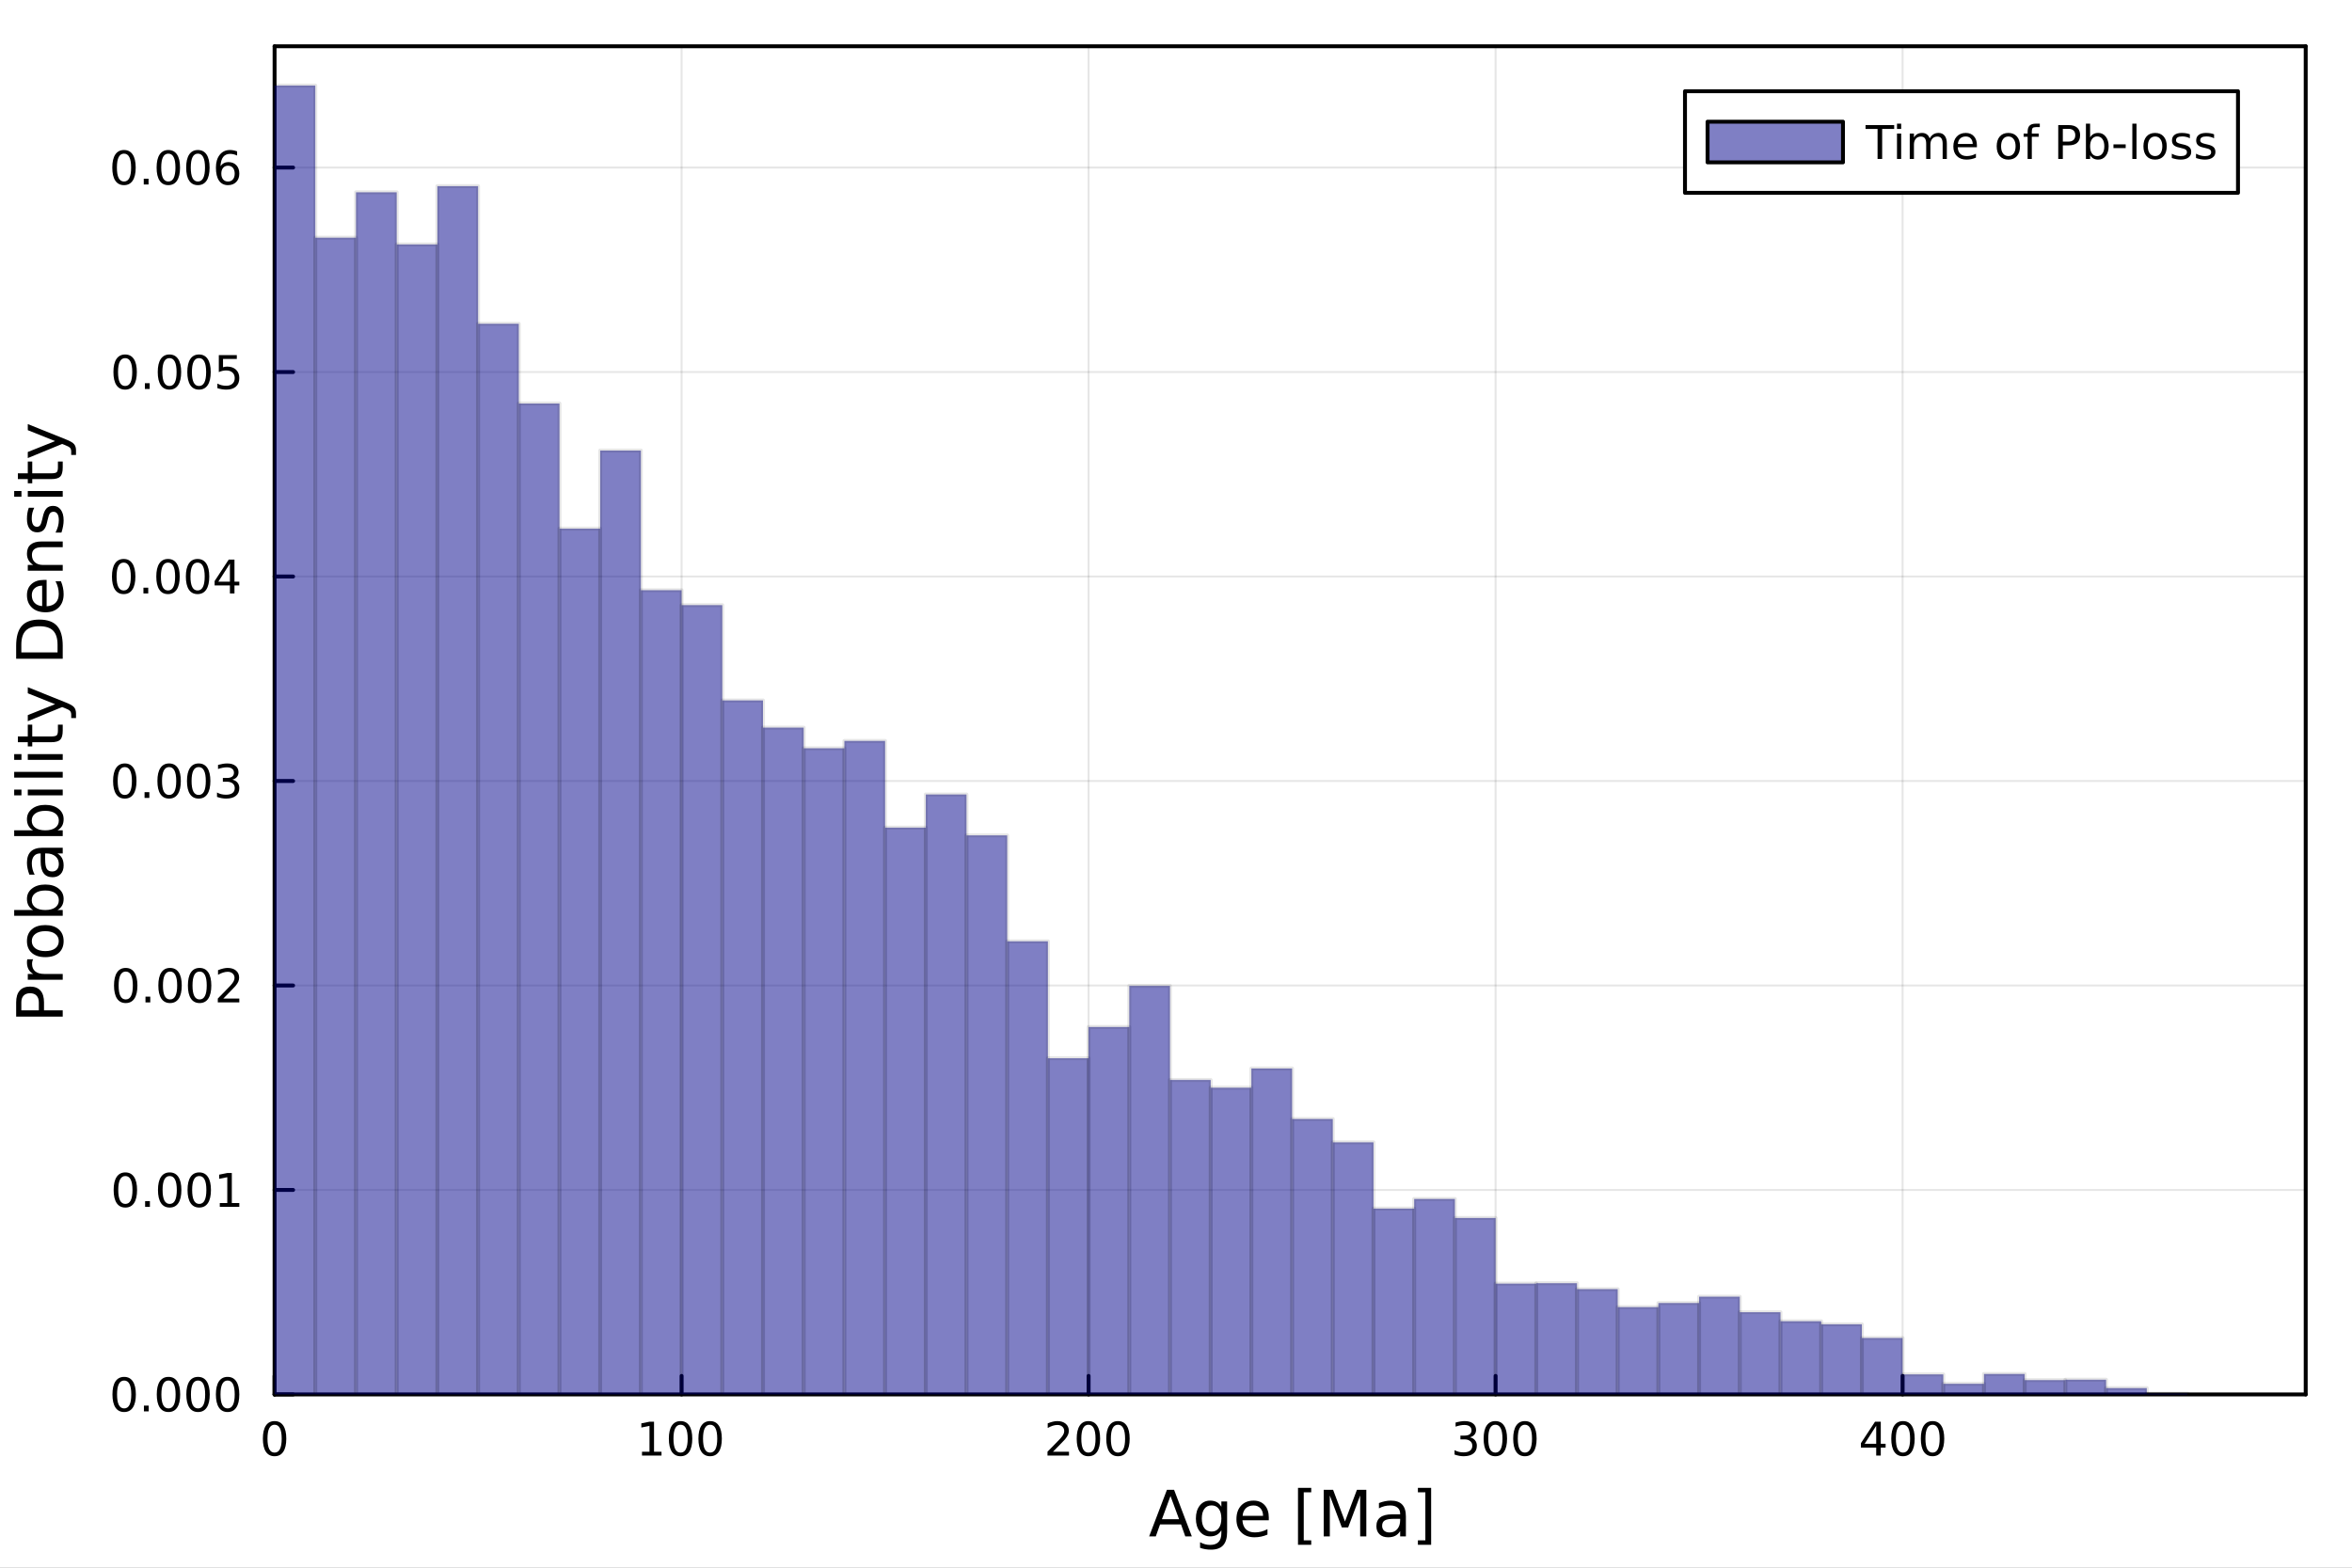 <?xml version="1.0" encoding="utf-8"?>
<svg xmlns="http://www.w3.org/2000/svg" xmlns:xlink="http://www.w3.org/1999/xlink" width="600" height="400" viewBox="0 0 2400 1600">
<rect x="0" y="0" width="2400" height="1600" fill="#808080" stroke="none"/>
<defs>
  <clipPath id="clip840">
    <rect x="0" y="0" width="2400" height="1600"/>
  </clipPath>
</defs>
<path clip-path="url(#clip840)" d="M0 1600 L2400 1600 L2400 0 L0 0  Z" fill="#ffffff" fill-rule="evenodd" fill-opacity="1"/>
<defs>
  <clipPath id="clip841">
    <rect x="480" y="0" width="1681" height="1600"/>
  </clipPath>
</defs>
<path clip-path="url(#clip840)" d="M280.19 1423.18 L2352.76 1423.18 L2352.76 47.244 L280.19 47.244  Z" fill="#ffffff" fill-rule="evenodd" fill-opacity="1"/>
<defs>
  <clipPath id="clip842">
    <rect x="280" y="47" width="2074" height="1377"/>
  </clipPath>
</defs>
<polyline clip-path="url(#clip842)" style="stroke:#000000; stroke-linecap:round; stroke-linejoin:round; stroke-width:2; stroke-opacity:0.1; fill:none" points="280.19,1423.18 280.19,47.244 "/>
<polyline clip-path="url(#clip842)" style="stroke:#000000; stroke-linecap:round; stroke-linejoin:round; stroke-width:2; stroke-opacity:0.1; fill:none" points="695.496,1423.18 695.496,47.244 "/>
<polyline clip-path="url(#clip842)" style="stroke:#000000; stroke-linecap:round; stroke-linejoin:round; stroke-width:2; stroke-opacity:0.1; fill:none" points="1110.8,1423.18 1110.8,47.244 "/>
<polyline clip-path="url(#clip842)" style="stroke:#000000; stroke-linecap:round; stroke-linejoin:round; stroke-width:2; stroke-opacity:0.1; fill:none" points="1526.11,1423.18 1526.11,47.244 "/>
<polyline clip-path="url(#clip842)" style="stroke:#000000; stroke-linecap:round; stroke-linejoin:round; stroke-width:2; stroke-opacity:0.1; fill:none" points="1941.41,1423.18 1941.41,47.244 "/>
<polyline clip-path="url(#clip840)" style="stroke:#000000; stroke-linecap:round; stroke-linejoin:round; stroke-width:4; stroke-opacity:1; fill:none" points="280.19,1423.18 2352.76,1423.18 "/>
<polyline clip-path="url(#clip840)" style="stroke:#000000; stroke-linecap:round; stroke-linejoin:round; stroke-width:4; stroke-opacity:1; fill:none" points="280.19,47.244 2352.76,47.244 "/>
<polyline clip-path="url(#clip840)" style="stroke:#000000; stroke-linecap:round; stroke-linejoin:round; stroke-width:4; stroke-opacity:1; fill:none" points="280.19,1423.18 280.19,1404.28 "/>
<polyline clip-path="url(#clip840)" style="stroke:#000000; stroke-linecap:round; stroke-linejoin:round; stroke-width:4; stroke-opacity:1; fill:none" points="695.496,1423.18 695.496,1404.28 "/>
<polyline clip-path="url(#clip840)" style="stroke:#000000; stroke-linecap:round; stroke-linejoin:round; stroke-width:4; stroke-opacity:1; fill:none" points="1110.8,1423.18 1110.8,1404.28 "/>
<polyline clip-path="url(#clip840)" style="stroke:#000000; stroke-linecap:round; stroke-linejoin:round; stroke-width:4; stroke-opacity:1; fill:none" points="1526.11,1423.18 1526.11,1404.28 "/>
<polyline clip-path="url(#clip840)" style="stroke:#000000; stroke-linecap:round; stroke-linejoin:round; stroke-width:4; stroke-opacity:1; fill:none" points="1941.41,1423.18 1941.41,1404.28 "/>
<path clip-path="url(#clip840)" d="M280.19 1454.1 Q276.579 1454.1 274.75 1457.66 Q272.945 1461.2 272.945 1468.33 Q272.945 1475.44 274.75 1479.01 Q276.579 1482.55 280.19 1482.55 Q283.824 1482.55 285.63 1479.01 Q287.458 1475.44 287.458 1468.33 Q287.458 1461.2 285.63 1457.66 Q283.824 1454.1 280.19 1454.1 M280.19 1450.39 Q286 1450.39 289.056 1455 Q292.134 1459.58 292.134 1468.33 Q292.134 1477.06 289.056 1481.67 Q286 1486.25 280.19 1486.25 Q274.38 1486.25 271.301 1481.67 Q268.246 1477.06 268.246 1468.33 Q268.246 1459.58 271.301 1455 Q274.38 1450.39 280.19 1450.39 Z" fill="#000000" fill-rule="nonzero" fill-opacity="1" /><path clip-path="url(#clip840)" d="M655.102 1481.64 L662.741 1481.64 L662.741 1455.28 L654.431 1456.95 L654.431 1452.69 L662.695 1451.02 L667.371 1451.02 L667.371 1481.64 L675.01 1481.64 L675.01 1485.58 L655.102 1485.58 L655.102 1481.64 Z" fill="#000000" fill-rule="nonzero" fill-opacity="1" /><path clip-path="url(#clip840)" d="M694.454 1454.1 Q690.843 1454.1 689.014 1457.66 Q687.209 1461.2 687.209 1468.33 Q687.209 1475.44 689.014 1479.01 Q690.843 1482.55 694.454 1482.55 Q698.088 1482.55 699.894 1479.01 Q701.722 1475.44 701.722 1468.33 Q701.722 1461.2 699.894 1457.66 Q698.088 1454.1 694.454 1454.1 M694.454 1450.39 Q700.264 1450.39 703.32 1455 Q706.398 1459.58 706.398 1468.33 Q706.398 1477.06 703.32 1481.67 Q700.264 1486.25 694.454 1486.25 Q688.644 1486.25 685.565 1481.67 Q682.51 1477.06 682.51 1468.33 Q682.51 1459.58 685.565 1455 Q688.644 1450.39 694.454 1450.39 Z" fill="#000000" fill-rule="nonzero" fill-opacity="1" /><path clip-path="url(#clip840)" d="M724.616 1454.1 Q721.005 1454.1 719.176 1457.66 Q717.37 1461.2 717.37 1468.33 Q717.37 1475.44 719.176 1479.01 Q721.005 1482.55 724.616 1482.55 Q728.25 1482.55 730.056 1479.01 Q731.884 1475.44 731.884 1468.33 Q731.884 1461.2 730.056 1457.66 Q728.25 1454.1 724.616 1454.1 M724.616 1450.39 Q730.426 1450.39 733.482 1455 Q736.56 1459.58 736.56 1468.33 Q736.56 1477.06 733.482 1481.67 Q730.426 1486.25 724.616 1486.25 Q718.806 1486.25 715.727 1481.67 Q712.671 1477.06 712.671 1468.33 Q712.671 1459.58 715.727 1455 Q718.806 1450.39 724.616 1450.39 Z" fill="#000000" fill-rule="nonzero" fill-opacity="1" /><path clip-path="url(#clip840)" d="M1074.49 1481.64 L1090.81 1481.64 L1090.81 1485.58 L1068.87 1485.58 L1068.87 1481.64 Q1071.53 1478.89 1076.11 1474.26 Q1080.72 1469.61 1081.9 1468.27 Q1084.15 1465.74 1085.03 1464.01 Q1085.93 1462.25 1085.93 1460.56 Q1085.93 1457.8 1083.98 1456.07 Q1082.06 1454.33 1078.96 1454.33 Q1076.76 1454.33 1074.31 1455.09 Q1071.88 1455.86 1069.1 1457.41 L1069.1 1452.69 Q1071.92 1451.55 1074.38 1450.97 Q1076.83 1450.39 1078.87 1450.39 Q1084.24 1450.39 1087.43 1453.08 Q1090.63 1455.77 1090.63 1460.26 Q1090.63 1462.39 1089.82 1464.31 Q1089.03 1466.2 1086.92 1468.8 Q1086.35 1469.47 1083.24 1472.69 Q1080.14 1475.88 1074.49 1481.64 Z" fill="#000000" fill-rule="nonzero" fill-opacity="1" /><path clip-path="url(#clip840)" d="M1110.63 1454.1 Q1107.02 1454.1 1105.19 1457.66 Q1103.38 1461.2 1103.38 1468.33 Q1103.38 1475.44 1105.19 1479.01 Q1107.02 1482.55 1110.63 1482.55 Q1114.26 1482.55 1116.07 1479.01 Q1117.9 1475.44 1117.9 1468.33 Q1117.9 1461.2 1116.07 1457.66 Q1114.26 1454.1 1110.63 1454.1 M1110.63 1450.39 Q1116.44 1450.39 1119.49 1455 Q1122.57 1459.58 1122.57 1468.33 Q1122.57 1477.06 1119.49 1481.67 Q1116.44 1486.25 1110.63 1486.25 Q1104.82 1486.25 1101.74 1481.67 Q1098.68 1477.06 1098.68 1468.33 Q1098.68 1459.58 1101.74 1455 Q1104.82 1450.39 1110.63 1450.39 Z" fill="#000000" fill-rule="nonzero" fill-opacity="1" /><path clip-path="url(#clip840)" d="M1140.79 1454.1 Q1137.18 1454.1 1135.35 1457.66 Q1133.54 1461.2 1133.54 1468.33 Q1133.54 1475.44 1135.35 1479.01 Q1137.18 1482.55 1140.79 1482.55 Q1144.42 1482.55 1146.23 1479.01 Q1148.06 1475.44 1148.06 1468.33 Q1148.06 1461.2 1146.23 1457.66 Q1144.42 1454.1 1140.79 1454.1 M1140.79 1450.39 Q1146.6 1450.39 1149.66 1455 Q1152.73 1459.58 1152.73 1468.33 Q1152.73 1477.06 1149.66 1481.67 Q1146.6 1486.25 1140.79 1486.25 Q1134.98 1486.25 1131.9 1481.67 Q1128.85 1477.06 1128.85 1468.33 Q1128.85 1459.58 1131.9 1455 Q1134.98 1450.39 1140.79 1450.39 Z" fill="#000000" fill-rule="nonzero" fill-opacity="1" /><path clip-path="url(#clip840)" d="M1499.87 1466.95 Q1503.22 1467.66 1505.1 1469.93 Q1507 1472.2 1507 1475.53 Q1507 1480.65 1503.48 1483.45 Q1499.96 1486.25 1493.48 1486.25 Q1491.3 1486.25 1488.99 1485.81 Q1486.7 1485.39 1484.24 1484.54 L1484.24 1480.02 Q1486.19 1481.16 1488.5 1481.74 Q1490.82 1482.32 1493.34 1482.32 Q1497.74 1482.32 1500.03 1480.58 Q1502.35 1478.84 1502.35 1475.53 Q1502.35 1472.48 1500.19 1470.77 Q1498.06 1469.03 1494.24 1469.03 L1490.22 1469.03 L1490.22 1465.19 L1494.43 1465.19 Q1497.88 1465.19 1499.71 1463.82 Q1501.54 1462.43 1501.54 1459.84 Q1501.54 1457.18 1499.64 1455.77 Q1497.76 1454.33 1494.24 1454.33 Q1492.32 1454.33 1490.12 1454.75 Q1487.92 1455.16 1485.29 1456.04 L1485.29 1451.88 Q1487.95 1451.14 1490.26 1450.77 Q1492.6 1450.39 1494.66 1450.39 Q1499.98 1450.39 1503.09 1452.83 Q1506.19 1455.23 1506.19 1459.35 Q1506.19 1462.22 1504.54 1464.21 Q1502.9 1466.18 1499.87 1466.95 Z" fill="#000000" fill-rule="nonzero" fill-opacity="1" /><path clip-path="url(#clip840)" d="M1525.86 1454.1 Q1522.25 1454.1 1520.42 1457.66 Q1518.62 1461.2 1518.62 1468.33 Q1518.62 1475.44 1520.42 1479.01 Q1522.25 1482.55 1525.86 1482.55 Q1529.5 1482.55 1531.3 1479.01 Q1533.13 1475.44 1533.13 1468.33 Q1533.13 1461.2 1531.3 1457.66 Q1529.5 1454.1 1525.86 1454.1 M1525.86 1450.39 Q1531.67 1450.39 1534.73 1455 Q1537.81 1459.58 1537.81 1468.33 Q1537.81 1477.06 1534.73 1481.67 Q1531.67 1486.25 1525.86 1486.25 Q1520.05 1486.25 1516.97 1481.67 Q1513.92 1477.06 1513.92 1468.33 Q1513.92 1459.58 1516.97 1455 Q1520.05 1450.39 1525.86 1450.39 Z" fill="#000000" fill-rule="nonzero" fill-opacity="1" /><path clip-path="url(#clip840)" d="M1556.03 1454.1 Q1552.41 1454.1 1550.59 1457.66 Q1548.78 1461.2 1548.78 1468.33 Q1548.78 1475.44 1550.59 1479.01 Q1552.41 1482.55 1556.03 1482.55 Q1559.66 1482.55 1561.47 1479.01 Q1563.29 1475.44 1563.29 1468.33 Q1563.29 1461.2 1561.47 1457.66 Q1559.66 1454.1 1556.03 1454.1 M1556.03 1450.39 Q1561.84 1450.39 1564.89 1455 Q1567.97 1459.58 1567.97 1468.33 Q1567.97 1477.06 1564.89 1481.67 Q1561.84 1486.25 1556.03 1486.25 Q1550.22 1486.25 1547.14 1481.67 Q1544.08 1477.06 1544.08 1468.33 Q1544.08 1459.58 1547.14 1455 Q1550.22 1450.39 1556.03 1450.39 Z" fill="#000000" fill-rule="nonzero" fill-opacity="1" /><path clip-path="url(#clip840)" d="M1914.5 1455.09 L1902.7 1473.54 L1914.5 1473.54 L1914.5 1455.09 M1913.28 1451.02 L1919.16 1451.02 L1919.16 1473.54 L1924.09 1473.54 L1924.09 1477.43 L1919.16 1477.43 L1919.16 1485.58 L1914.5 1485.58 L1914.5 1477.43 L1898.9 1477.43 L1898.9 1472.92 L1913.28 1451.02 Z" fill="#000000" fill-rule="nonzero" fill-opacity="1" /><path clip-path="url(#clip840)" d="M1941.82 1454.1 Q1938.21 1454.1 1936.38 1457.66 Q1934.57 1461.2 1934.57 1468.33 Q1934.57 1475.44 1936.38 1479.01 Q1938.21 1482.55 1941.82 1482.55 Q1945.45 1482.55 1947.26 1479.01 Q1949.09 1475.44 1949.09 1468.33 Q1949.09 1461.2 1947.26 1457.66 Q1945.45 1454.1 1941.82 1454.1 M1941.82 1450.39 Q1947.63 1450.39 1950.68 1455 Q1953.76 1459.58 1953.76 1468.33 Q1953.76 1477.06 1950.68 1481.67 Q1947.63 1486.25 1941.82 1486.25 Q1936.01 1486.25 1932.93 1481.67 Q1929.87 1477.06 1929.87 1468.33 Q1929.87 1459.58 1932.93 1455 Q1936.01 1450.39 1941.82 1450.39 Z" fill="#000000" fill-rule="nonzero" fill-opacity="1" /><path clip-path="url(#clip840)" d="M1971.98 1454.1 Q1968.37 1454.1 1966.54 1457.66 Q1964.73 1461.2 1964.73 1468.33 Q1964.73 1475.44 1966.54 1479.01 Q1968.37 1482.55 1971.98 1482.55 Q1975.61 1482.55 1977.42 1479.01 Q1979.25 1475.44 1979.25 1468.33 Q1979.25 1461.2 1977.42 1457.66 Q1975.61 1454.1 1971.98 1454.1 M1971.98 1450.39 Q1977.79 1450.39 1980.84 1455 Q1983.92 1459.58 1983.92 1468.33 Q1983.92 1477.06 1980.84 1481.67 Q1977.79 1486.25 1971.98 1486.25 Q1966.17 1486.25 1963.09 1481.67 Q1960.03 1477.06 1960.03 1468.33 Q1960.03 1459.58 1963.09 1455 Q1966.17 1450.39 1971.98 1450.39 Z" fill="#000000" fill-rule="nonzero" fill-opacity="1" /><path clip-path="url(#clip840)" d="M1194.38 1526.86 L1185.66 1550.51 L1203.13 1550.51 L1194.38 1526.86 M1190.75 1520.52 L1198.04 1520.52 L1216.15 1568.04 L1209.47 1568.04 L1205.14 1555.85 L1183.72 1555.85 L1179.39 1568.04 L1172.61 1568.04 L1190.75 1520.52 Z" fill="#000000" fill-rule="nonzero" fill-opacity="1" /><path clip-path="url(#clip840)" d="M1246.29 1549.81 Q1246.29 1543.44 1243.65 1539.94 Q1241.04 1536.44 1236.3 1536.44 Q1231.59 1536.44 1228.94 1539.94 Q1226.33 1543.44 1226.33 1549.81 Q1226.33 1556.14 1228.94 1559.64 Q1231.59 1563.14 1236.3 1563.14 Q1241.04 1563.14 1243.65 1559.64 Q1246.29 1556.14 1246.29 1549.81 M1252.15 1563.62 Q1252.15 1572.72 1248.11 1577.15 Q1244.06 1581.6 1235.72 1581.6 Q1232.64 1581.6 1229.9 1581.13 Q1227.16 1580.68 1224.58 1579.72 L1224.58 1574.03 Q1227.16 1575.43 1229.68 1576.1 Q1232.19 1576.76 1234.8 1576.76 Q1240.56 1576.76 1243.43 1573.74 Q1246.29 1570.75 1246.29 1564.67 L1246.29 1561.77 Q1244.48 1564.92 1241.64 1566.48 Q1238.81 1568.04 1234.86 1568.04 Q1228.31 1568.04 1224.3 1563.05 Q1220.29 1558.05 1220.29 1549.81 Q1220.29 1541.53 1224.3 1536.53 Q1228.31 1531.54 1234.86 1531.54 Q1238.81 1531.54 1241.64 1533.1 Q1244.48 1534.66 1246.29 1537.81 L1246.29 1532.4 L1252.15 1532.4 L1252.15 1563.62 Z" fill="#000000" fill-rule="nonzero" fill-opacity="1" /><path clip-path="url(#clip840)" d="M1294.7 1548.76 L1294.7 1551.62 L1267.78 1551.62 Q1268.16 1557.67 1271.4 1560.85 Q1274.68 1564 1280.51 1564 Q1283.88 1564 1287.03 1563.17 Q1290.21 1562.35 1293.33 1560.69 L1293.33 1566.23 Q1290.18 1567.57 1286.87 1568.27 Q1283.56 1568.97 1280.16 1568.97 Q1271.63 1568.97 1266.63 1564 Q1261.66 1559.04 1261.66 1550.57 Q1261.66 1541.82 1266.37 1536.69 Q1271.12 1531.54 1279.14 1531.54 Q1286.33 1531.54 1290.5 1536.18 Q1294.7 1540.8 1294.7 1548.76 M1288.85 1547.04 Q1288.78 1542.23 1286.14 1539.37 Q1283.53 1536.5 1279.2 1536.5 Q1274.3 1536.5 1271.34 1539.27 Q1268.41 1542.04 1267.97 1547.07 L1288.85 1547.04 Z" fill="#000000" fill-rule="nonzero" fill-opacity="1" /><path clip-path="url(#clip840)" d="M1324.49 1518.52 L1337.99 1518.52 L1337.99 1523.07 L1330.35 1523.07 L1330.35 1572.09 L1337.99 1572.09 L1337.99 1576.64 L1324.49 1576.64 L1324.49 1518.52 Z" fill="#000000" fill-rule="nonzero" fill-opacity="1" /><path clip-path="url(#clip840)" d="M1350.72 1520.52 L1360.3 1520.52 L1372.43 1552.86 L1384.62 1520.52 L1394.2 1520.52 L1394.2 1568.04 L1387.93 1568.04 L1387.93 1526.32 L1375.67 1558.91 L1369.21 1558.91 L1356.96 1526.32 L1356.96 1568.04 L1350.72 1568.04 L1350.72 1520.52 Z" fill="#000000" fill-rule="nonzero" fill-opacity="1" /><path clip-path="url(#clip840)" d="M1422.91 1550.12 Q1415.81 1550.12 1413.07 1551.75 Q1410.34 1553.37 1410.34 1557.29 Q1410.34 1560.4 1412.37 1562.25 Q1414.44 1564.07 1417.97 1564.07 Q1422.84 1564.07 1425.77 1560.63 Q1428.73 1557.16 1428.73 1551.43 L1428.73 1550.12 L1422.91 1550.12 M1434.59 1547.71 L1434.59 1568.04 L1428.73 1568.04 L1428.73 1562.63 Q1426.73 1565.88 1423.74 1567.44 Q1420.74 1568.97 1416.41 1568.97 Q1410.94 1568.97 1407.69 1565.91 Q1404.48 1562.82 1404.48 1557.67 Q1404.48 1551.65 1408.49 1548.6 Q1412.53 1545.54 1420.52 1545.54 L1428.73 1545.54 L1428.73 1544.97 Q1428.73 1540.93 1426.06 1538.73 Q1423.42 1536.5 1418.61 1536.5 Q1415.56 1536.5 1412.66 1537.23 Q1409.76 1537.97 1407.09 1539.43 L1407.09 1534.02 Q1410.3 1532.78 1413.33 1532.17 Q1416.35 1531.54 1419.22 1531.54 Q1426.95 1531.54 1430.77 1535.55 Q1434.59 1539.56 1434.59 1547.71 Z" fill="#000000" fill-rule="nonzero" fill-opacity="1" /><path clip-path="url(#clip840)" d="M1460.34 1518.52 L1460.34 1576.64 L1446.84 1576.64 L1446.84 1572.09 L1454.45 1572.09 L1454.45 1523.07 L1446.84 1523.07 L1446.84 1518.52 L1460.34 1518.52 Z" fill="#000000" fill-rule="nonzero" fill-opacity="1" /><polyline clip-path="url(#clip842)" style="stroke:#000000; stroke-linecap:round; stroke-linejoin:round; stroke-width:2; stroke-opacity:0.1; fill:none" points="280.19,1423.18 2352.76,1423.18 "/>
<polyline clip-path="url(#clip842)" style="stroke:#000000; stroke-linecap:round; stroke-linejoin:round; stroke-width:2; stroke-opacity:0.1; fill:none" points="280.19,1214.48 2352.76,1214.48 "/>
<polyline clip-path="url(#clip842)" style="stroke:#000000; stroke-linecap:round; stroke-linejoin:round; stroke-width:2; stroke-opacity:0.1; fill:none" points="280.19,1005.79 2352.76,1005.79 "/>
<polyline clip-path="url(#clip842)" style="stroke:#000000; stroke-linecap:round; stroke-linejoin:round; stroke-width:2; stroke-opacity:0.1; fill:none" points="280.19,797.093 2352.76,797.093 "/>
<polyline clip-path="url(#clip842)" style="stroke:#000000; stroke-linecap:round; stroke-linejoin:round; stroke-width:2; stroke-opacity:0.1; fill:none" points="280.19,588.398 2352.76,588.398 "/>
<polyline clip-path="url(#clip842)" style="stroke:#000000; stroke-linecap:round; stroke-linejoin:round; stroke-width:2; stroke-opacity:0.1; fill:none" points="280.19,379.702 2352.76,379.702 "/>
<polyline clip-path="url(#clip842)" style="stroke:#000000; stroke-linecap:round; stroke-linejoin:round; stroke-width:2; stroke-opacity:0.1; fill:none" points="280.19,171.007 2352.76,171.007 "/>
<polyline clip-path="url(#clip840)" style="stroke:#000000; stroke-linecap:round; stroke-linejoin:round; stroke-width:4; stroke-opacity:1; fill:none" points="280.19,1423.18 280.19,47.244 "/>
<polyline clip-path="url(#clip840)" style="stroke:#000000; stroke-linecap:round; stroke-linejoin:round; stroke-width:4; stroke-opacity:1; fill:none" points="2352.76,1423.18 2352.76,47.244 "/>
<polyline clip-path="url(#clip840)" style="stroke:#000000; stroke-linecap:round; stroke-linejoin:round; stroke-width:4; stroke-opacity:1; fill:none" points="280.19,1423.18 299.088,1423.18 "/>
<polyline clip-path="url(#clip840)" style="stroke:#000000; stroke-linecap:round; stroke-linejoin:round; stroke-width:4; stroke-opacity:1; fill:none" points="280.19,1214.48 299.088,1214.48 "/>
<polyline clip-path="url(#clip840)" style="stroke:#000000; stroke-linecap:round; stroke-linejoin:round; stroke-width:4; stroke-opacity:1; fill:none" points="280.19,1005.79 299.088,1005.79 "/>
<polyline clip-path="url(#clip840)" style="stroke:#000000; stroke-linecap:round; stroke-linejoin:round; stroke-width:4; stroke-opacity:1; fill:none" points="280.19,797.093 299.088,797.093 "/>
<polyline clip-path="url(#clip840)" style="stroke:#000000; stroke-linecap:round; stroke-linejoin:round; stroke-width:4; stroke-opacity:1; fill:none" points="280.19,588.398 299.088,588.398 "/>
<polyline clip-path="url(#clip840)" style="stroke:#000000; stroke-linecap:round; stroke-linejoin:round; stroke-width:4; stroke-opacity:1; fill:none" points="280.19,379.702 299.088,379.702 "/>
<polyline clip-path="url(#clip840)" style="stroke:#000000; stroke-linecap:round; stroke-linejoin:round; stroke-width:4; stroke-opacity:1; fill:none" points="280.19,171.007 299.088,171.007 "/>
<path clip-path="url(#clip840)" d="M126.691 1408.98 Q123.08 1408.98 121.251 1412.54 Q119.445 1416.08 119.445 1423.21 Q119.445 1430.32 121.251 1433.89 Q123.08 1437.43 126.691 1437.43 Q130.325 1437.43 132.13 1433.89 Q133.959 1430.32 133.959 1423.21 Q133.959 1416.08 132.13 1412.54 Q130.325 1408.98 126.691 1408.98 M126.691 1405.27 Q132.501 1405.27 135.556 1409.88 Q138.635 1414.46 138.635 1423.21 Q138.635 1431.94 135.556 1436.55 Q132.501 1441.13 126.691 1441.13 Q120.88 1441.13 117.802 1436.55 Q114.746 1431.94 114.746 1423.21 Q114.746 1414.46 117.802 1409.88 Q120.88 1405.27 126.691 1405.27 Z" fill="#000000" fill-rule="nonzero" fill-opacity="1" /><path clip-path="url(#clip840)" d="M146.853 1434.58 L151.737 1434.58 L151.737 1440.46 L146.853 1440.46 L146.853 1434.58 Z" fill="#000000" fill-rule="nonzero" fill-opacity="1" /><path clip-path="url(#clip840)" d="M171.922 1408.98 Q168.311 1408.98 166.482 1412.54 Q164.677 1416.08 164.677 1423.21 Q164.677 1430.32 166.482 1433.89 Q168.311 1437.43 171.922 1437.43 Q175.556 1437.43 177.362 1433.89 Q179.19 1430.32 179.19 1423.21 Q179.19 1416.08 177.362 1412.54 Q175.556 1408.98 171.922 1408.98 M171.922 1405.27 Q177.732 1405.27 180.788 1409.88 Q183.866 1414.46 183.866 1423.21 Q183.866 1431.94 180.788 1436.55 Q177.732 1441.13 171.922 1441.13 Q166.112 1441.13 163.033 1436.55 Q159.978 1431.94 159.978 1423.21 Q159.978 1414.46 163.033 1409.88 Q166.112 1405.27 171.922 1405.27 Z" fill="#000000" fill-rule="nonzero" fill-opacity="1" /><path clip-path="url(#clip840)" d="M202.084 1408.98 Q198.473 1408.98 196.644 1412.54 Q194.838 1416.08 194.838 1423.21 Q194.838 1430.32 196.644 1433.89 Q198.473 1437.43 202.084 1437.43 Q205.718 1437.43 207.524 1433.89 Q209.352 1430.32 209.352 1423.21 Q209.352 1416.08 207.524 1412.54 Q205.718 1408.98 202.084 1408.98 M202.084 1405.27 Q207.894 1405.27 210.949 1409.88 Q214.028 1414.46 214.028 1423.21 Q214.028 1431.94 210.949 1436.55 Q207.894 1441.13 202.084 1441.13 Q196.274 1441.13 193.195 1436.55 Q190.139 1431.94 190.139 1423.21 Q190.139 1414.46 193.195 1409.88 Q196.274 1405.27 202.084 1405.27 Z" fill="#000000" fill-rule="nonzero" fill-opacity="1" /><path clip-path="url(#clip840)" d="M232.246 1408.98 Q228.635 1408.98 226.806 1412.54 Q225 1416.08 225 1423.21 Q225 1430.32 226.806 1433.89 Q228.635 1437.43 232.246 1437.43 Q235.88 1437.43 237.685 1433.89 Q239.514 1430.32 239.514 1423.21 Q239.514 1416.08 237.685 1412.54 Q235.88 1408.98 232.246 1408.98 M232.246 1405.27 Q238.056 1405.27 241.111 1409.88 Q244.19 1414.46 244.19 1423.21 Q244.19 1431.94 241.111 1436.55 Q238.056 1441.13 232.246 1441.13 Q226.435 1441.13 223.357 1436.55 Q220.301 1431.94 220.301 1423.21 Q220.301 1414.46 223.357 1409.88 Q226.435 1405.27 232.246 1405.27 Z" fill="#000000" fill-rule="nonzero" fill-opacity="1" /><path clip-path="url(#clip840)" d="M127.917 1200.28 Q124.306 1200.28 122.478 1203.85 Q120.672 1207.39 120.672 1214.52 Q120.672 1221.63 122.478 1225.19 Q124.306 1228.73 127.917 1228.73 Q131.552 1228.73 133.357 1225.19 Q135.186 1221.63 135.186 1214.52 Q135.186 1207.39 133.357 1203.85 Q131.552 1200.28 127.917 1200.28 M127.917 1196.58 Q133.728 1196.58 136.783 1201.19 Q139.862 1205.77 139.862 1214.52 Q139.862 1223.25 136.783 1227.85 Q133.728 1232.44 127.917 1232.44 Q122.107 1232.44 119.029 1227.85 Q115.973 1223.25 115.973 1214.52 Q115.973 1205.77 119.029 1201.19 Q122.107 1196.58 127.917 1196.58 Z" fill="#000000" fill-rule="nonzero" fill-opacity="1" /><path clip-path="url(#clip840)" d="M148.079 1225.88 L152.964 1225.88 L152.964 1231.76 L148.079 1231.76 L148.079 1225.88 Z" fill="#000000" fill-rule="nonzero" fill-opacity="1" /><path clip-path="url(#clip840)" d="M173.149 1200.28 Q169.538 1200.28 167.709 1203.85 Q165.903 1207.39 165.903 1214.52 Q165.903 1221.63 167.709 1225.19 Q169.538 1228.73 173.149 1228.73 Q176.783 1228.73 178.589 1225.19 Q180.417 1221.63 180.417 1214.52 Q180.417 1207.39 178.589 1203.85 Q176.783 1200.28 173.149 1200.28 M173.149 1196.58 Q178.959 1196.58 182.014 1201.19 Q185.093 1205.77 185.093 1214.52 Q185.093 1223.25 182.014 1227.85 Q178.959 1232.44 173.149 1232.44 Q167.339 1232.44 164.26 1227.85 Q161.204 1223.25 161.204 1214.52 Q161.204 1205.77 164.26 1201.19 Q167.339 1196.58 173.149 1196.58 Z" fill="#000000" fill-rule="nonzero" fill-opacity="1" /><path clip-path="url(#clip840)" d="M203.311 1200.28 Q199.7 1200.28 197.871 1203.85 Q196.065 1207.39 196.065 1214.52 Q196.065 1221.63 197.871 1225.19 Q199.7 1228.73 203.311 1228.73 Q206.945 1228.73 208.75 1225.19 Q210.579 1221.63 210.579 1214.52 Q210.579 1207.39 208.75 1203.85 Q206.945 1200.28 203.311 1200.28 M203.311 1196.58 Q209.121 1196.58 212.176 1201.19 Q215.255 1205.77 215.255 1214.52 Q215.255 1223.25 212.176 1227.85 Q209.121 1232.44 203.311 1232.44 Q197.5 1232.44 194.422 1227.85 Q191.366 1223.25 191.366 1214.52 Q191.366 1205.77 194.422 1201.19 Q197.5 1196.58 203.311 1196.58 Z" fill="#000000" fill-rule="nonzero" fill-opacity="1" /><path clip-path="url(#clip840)" d="M224.283 1227.83 L231.922 1227.83 L231.922 1201.46 L223.611 1203.13 L223.611 1198.87 L231.875 1197.2 L236.551 1197.2 L236.551 1227.83 L244.19 1227.83 L244.19 1231.76 L224.283 1231.76 L224.283 1227.83 Z" fill="#000000" fill-rule="nonzero" fill-opacity="1" /><path clip-path="url(#clip840)" d="M128.288 991.588 Q124.677 991.588 122.848 995.152 Q121.043 998.694 121.043 1005.82 Q121.043 1012.93 122.848 1016.49 Q124.677 1020.04 128.288 1020.04 Q131.922 1020.04 133.728 1016.49 Q135.556 1012.93 135.556 1005.82 Q135.556 998.694 133.728 995.152 Q131.922 991.588 128.288 991.588 M128.288 987.884 Q134.098 987.884 137.154 992.49 Q140.232 997.074 140.232 1005.82 Q140.232 1014.55 137.154 1019.16 Q134.098 1023.74 128.288 1023.74 Q122.478 1023.74 119.399 1019.16 Q116.343 1014.55 116.343 1005.82 Q116.343 997.074 119.399 992.49 Q122.478 987.884 128.288 987.884 Z" fill="#000000" fill-rule="nonzero" fill-opacity="1" /><path clip-path="url(#clip840)" d="M148.45 1017.19 L153.334 1017.19 L153.334 1023.07 L148.45 1023.07 L148.45 1017.19 Z" fill="#000000" fill-rule="nonzero" fill-opacity="1" /><path clip-path="url(#clip840)" d="M173.519 991.588 Q169.908 991.588 168.079 995.152 Q166.274 998.694 166.274 1005.82 Q166.274 1012.93 168.079 1016.49 Q169.908 1020.04 173.519 1020.04 Q177.153 1020.04 178.959 1016.49 Q180.788 1012.93 180.788 1005.82 Q180.788 998.694 178.959 995.152 Q177.153 991.588 173.519 991.588 M173.519 987.884 Q179.329 987.884 182.385 992.49 Q185.463 997.074 185.463 1005.82 Q185.463 1014.55 182.385 1019.16 Q179.329 1023.74 173.519 1023.74 Q167.709 1023.74 164.63 1019.16 Q161.575 1014.55 161.575 1005.82 Q161.575 997.074 164.63 992.49 Q167.709 987.884 173.519 987.884 Z" fill="#000000" fill-rule="nonzero" fill-opacity="1" /><path clip-path="url(#clip840)" d="M203.681 991.588 Q200.07 991.588 198.241 995.152 Q196.436 998.694 196.436 1005.82 Q196.436 1012.93 198.241 1016.49 Q200.07 1020.04 203.681 1020.04 Q207.315 1020.04 209.121 1016.49 Q210.949 1012.93 210.949 1005.82 Q210.949 998.694 209.121 995.152 Q207.315 991.588 203.681 991.588 M203.681 987.884 Q209.491 987.884 212.547 992.49 Q215.625 997.074 215.625 1005.82 Q215.625 1014.55 212.547 1019.16 Q209.491 1023.74 203.681 1023.74 Q197.871 1023.74 194.792 1019.16 Q191.737 1014.55 191.737 1005.82 Q191.737 997.074 194.792 992.49 Q197.871 987.884 203.681 987.884 Z" fill="#000000" fill-rule="nonzero" fill-opacity="1" /><path clip-path="url(#clip840)" d="M227.871 1019.13 L244.19 1019.13 L244.19 1023.07 L222.246 1023.07 L222.246 1019.13 Q224.908 1016.38 229.491 1011.75 Q234.097 1007.1 235.278 1005.75 Q237.523 1003.23 238.403 1001.49 Q239.306 999.736 239.306 998.046 Q239.306 995.291 237.361 993.555 Q235.44 991.819 232.338 991.819 Q230.139 991.819 227.685 992.583 Q225.255 993.347 222.477 994.898 L222.477 990.175 Q225.301 989.041 227.755 988.463 Q230.209 987.884 232.246 987.884 Q237.616 987.884 240.81 990.569 Q244.005 993.254 244.005 997.745 Q244.005 999.875 243.195 1001.8 Q242.408 1003.69 240.301 1006.29 Q239.722 1006.96 236.621 1010.18 Q233.519 1013.37 227.871 1019.13 Z" fill="#000000" fill-rule="nonzero" fill-opacity="1" /><path clip-path="url(#clip840)" d="M127.339 782.892 Q123.728 782.892 121.899 786.457 Q120.093 789.998 120.093 797.128 Q120.093 804.234 121.899 807.799 Q123.728 811.341 127.339 811.341 Q130.973 811.341 132.779 807.799 Q134.607 804.234 134.607 797.128 Q134.607 789.998 132.779 786.457 Q130.973 782.892 127.339 782.892 M127.339 779.188 Q133.149 779.188 136.204 783.795 Q139.283 788.378 139.283 797.128 Q139.283 805.855 136.204 810.461 Q133.149 815.045 127.339 815.045 Q121.529 815.045 118.45 810.461 Q115.394 805.855 115.394 797.128 Q115.394 788.378 118.45 783.795 Q121.529 779.188 127.339 779.188 Z" fill="#000000" fill-rule="nonzero" fill-opacity="1" /><path clip-path="url(#clip840)" d="M147.501 808.494 L152.385 808.494 L152.385 814.373 L147.501 814.373 L147.501 808.494 Z" fill="#000000" fill-rule="nonzero" fill-opacity="1" /><path clip-path="url(#clip840)" d="M172.57 782.892 Q168.959 782.892 167.13 786.457 Q165.325 789.998 165.325 797.128 Q165.325 804.234 167.13 807.799 Q168.959 811.341 172.57 811.341 Q176.204 811.341 178.01 807.799 Q179.839 804.234 179.839 797.128 Q179.839 789.998 178.01 786.457 Q176.204 782.892 172.57 782.892 M172.57 779.188 Q178.38 779.188 181.436 783.795 Q184.514 788.378 184.514 797.128 Q184.514 805.855 181.436 810.461 Q178.38 815.045 172.57 815.045 Q166.76 815.045 163.681 810.461 Q160.626 805.855 160.626 797.128 Q160.626 788.378 163.681 783.795 Q166.76 779.188 172.57 779.188 Z" fill="#000000" fill-rule="nonzero" fill-opacity="1" /><path clip-path="url(#clip840)" d="M202.732 782.892 Q199.121 782.892 197.292 786.457 Q195.487 789.998 195.487 797.128 Q195.487 804.234 197.292 807.799 Q199.121 811.341 202.732 811.341 Q206.366 811.341 208.172 807.799 Q210 804.234 210 797.128 Q210 789.998 208.172 786.457 Q206.366 782.892 202.732 782.892 M202.732 779.188 Q208.542 779.188 211.598 783.795 Q214.676 788.378 214.676 797.128 Q214.676 805.855 211.598 810.461 Q208.542 815.045 202.732 815.045 Q196.922 815.045 193.843 810.461 Q190.788 805.855 190.788 797.128 Q190.788 788.378 193.843 783.795 Q196.922 779.188 202.732 779.188 Z" fill="#000000" fill-rule="nonzero" fill-opacity="1" /><path clip-path="url(#clip840)" d="M237.06 795.739 Q240.417 796.457 242.292 798.725 Q244.19 800.994 244.19 804.327 Q244.19 809.443 240.672 812.244 Q237.153 815.045 230.672 815.045 Q228.496 815.045 226.181 814.605 Q223.889 814.188 221.436 813.332 L221.436 808.818 Q223.38 809.952 225.695 810.531 Q228.01 811.109 230.533 811.109 Q234.931 811.109 237.222 809.373 Q239.537 807.637 239.537 804.327 Q239.537 801.272 237.384 799.559 Q235.255 797.822 231.435 797.822 L227.408 797.822 L227.408 793.98 L231.621 793.98 Q235.07 793.98 236.898 792.614 Q238.727 791.225 238.727 788.633 Q238.727 785.971 236.829 784.559 Q234.954 783.123 231.435 783.123 Q229.514 783.123 227.315 783.54 Q225.116 783.957 222.477 784.836 L222.477 780.67 Q225.139 779.929 227.454 779.559 Q229.792 779.188 231.852 779.188 Q237.176 779.188 240.278 781.619 Q243.38 784.026 243.38 788.147 Q243.38 791.017 241.736 793.008 Q240.093 794.975 237.06 795.739 Z" fill="#000000" fill-rule="nonzero" fill-opacity="1" /><path clip-path="url(#clip840)" d="M126.205 574.196 Q122.593 574.196 120.765 577.761 Q118.959 581.303 118.959 588.433 Q118.959 595.539 120.765 599.104 Q122.593 602.645 126.205 602.645 Q129.839 602.645 131.644 599.104 Q133.473 595.539 133.473 588.433 Q133.473 581.303 131.644 577.761 Q129.839 574.196 126.205 574.196 M126.205 570.493 Q132.015 570.493 135.07 575.099 Q138.149 579.683 138.149 588.433 Q138.149 597.159 135.07 601.766 Q132.015 606.349 126.205 606.349 Q120.394 606.349 117.316 601.766 Q114.26 597.159 114.26 588.433 Q114.26 579.683 117.316 575.099 Q120.394 570.493 126.205 570.493 Z" fill="#000000" fill-rule="nonzero" fill-opacity="1" /><path clip-path="url(#clip840)" d="M146.366 599.798 L151.251 599.798 L151.251 605.678 L146.366 605.678 L146.366 599.798 Z" fill="#000000" fill-rule="nonzero" fill-opacity="1" /><path clip-path="url(#clip840)" d="M171.436 574.196 Q167.825 574.196 165.996 577.761 Q164.19 581.303 164.19 588.433 Q164.19 595.539 165.996 599.104 Q167.825 602.645 171.436 602.645 Q175.07 602.645 176.876 599.104 Q178.704 595.539 178.704 588.433 Q178.704 581.303 176.876 577.761 Q175.07 574.196 171.436 574.196 M171.436 570.493 Q177.246 570.493 180.301 575.099 Q183.38 579.683 183.38 588.433 Q183.38 597.159 180.301 601.766 Q177.246 606.349 171.436 606.349 Q165.626 606.349 162.547 601.766 Q159.491 597.159 159.491 588.433 Q159.491 579.683 162.547 575.099 Q165.626 570.493 171.436 570.493 Z" fill="#000000" fill-rule="nonzero" fill-opacity="1" /><path clip-path="url(#clip840)" d="M201.598 574.196 Q197.987 574.196 196.158 577.761 Q194.352 581.303 194.352 588.433 Q194.352 595.539 196.158 599.104 Q197.987 602.645 201.598 602.645 Q205.232 602.645 207.037 599.104 Q208.866 595.539 208.866 588.433 Q208.866 581.303 207.037 577.761 Q205.232 574.196 201.598 574.196 M201.598 570.493 Q207.408 570.493 210.463 575.099 Q213.542 579.683 213.542 588.433 Q213.542 597.159 210.463 601.766 Q207.408 606.349 201.598 606.349 Q195.787 606.349 192.709 601.766 Q189.653 597.159 189.653 588.433 Q189.653 579.683 192.709 575.099 Q195.787 570.493 201.598 570.493 Z" fill="#000000" fill-rule="nonzero" fill-opacity="1" /><path clip-path="url(#clip840)" d="M234.607 575.192 L222.801 593.641 L234.607 593.641 L234.607 575.192 M233.38 571.118 L239.259 571.118 L239.259 593.641 L244.19 593.641 L244.19 597.53 L239.259 597.53 L239.259 605.678 L234.607 605.678 L234.607 597.53 L219.005 597.53 L219.005 593.016 L233.38 571.118 Z" fill="#000000" fill-rule="nonzero" fill-opacity="1" /><path clip-path="url(#clip840)" d="M127.686 365.501 Q124.075 365.501 122.246 369.066 Q120.441 372.607 120.441 379.737 Q120.441 386.843 122.246 390.408 Q124.075 393.95 127.686 393.95 Q131.32 393.95 133.126 390.408 Q134.954 386.843 134.954 379.737 Q134.954 372.607 133.126 369.066 Q131.32 365.501 127.686 365.501 M127.686 361.797 Q133.496 361.797 136.552 366.404 Q139.63 370.987 139.63 379.737 Q139.63 388.464 136.552 393.07 Q133.496 397.654 127.686 397.654 Q121.876 397.654 118.797 393.07 Q115.742 388.464 115.742 379.737 Q115.742 370.987 118.797 366.404 Q121.876 361.797 127.686 361.797 Z" fill="#000000" fill-rule="nonzero" fill-opacity="1" /><path clip-path="url(#clip840)" d="M147.848 391.103 L152.732 391.103 L152.732 396.982 L147.848 396.982 L147.848 391.103 Z" fill="#000000" fill-rule="nonzero" fill-opacity="1" /><path clip-path="url(#clip840)" d="M172.917 365.501 Q169.306 365.501 167.477 369.066 Q165.672 372.607 165.672 379.737 Q165.672 386.843 167.477 390.408 Q169.306 393.95 172.917 393.95 Q176.551 393.95 178.357 390.408 Q180.186 386.843 180.186 379.737 Q180.186 372.607 178.357 369.066 Q176.551 365.501 172.917 365.501 M172.917 361.797 Q178.727 361.797 181.783 366.404 Q184.862 370.987 184.862 379.737 Q184.862 388.464 181.783 393.07 Q178.727 397.654 172.917 397.654 Q167.107 397.654 164.028 393.07 Q160.973 388.464 160.973 379.737 Q160.973 370.987 164.028 366.404 Q167.107 361.797 172.917 361.797 Z" fill="#000000" fill-rule="nonzero" fill-opacity="1" /><path clip-path="url(#clip840)" d="M203.079 365.501 Q199.468 365.501 197.639 369.066 Q195.834 372.607 195.834 379.737 Q195.834 386.843 197.639 390.408 Q199.468 393.95 203.079 393.95 Q206.713 393.95 208.519 390.408 Q210.348 386.843 210.348 379.737 Q210.348 372.607 208.519 369.066 Q206.713 365.501 203.079 365.501 M203.079 361.797 Q208.889 361.797 211.945 366.404 Q215.024 370.987 215.024 379.737 Q215.024 388.464 211.945 393.07 Q208.889 397.654 203.079 397.654 Q197.269 397.654 194.19 393.07 Q191.135 388.464 191.135 379.737 Q191.135 370.987 194.19 366.404 Q197.269 361.797 203.079 361.797 Z" fill="#000000" fill-rule="nonzero" fill-opacity="1" /><path clip-path="url(#clip840)" d="M223.287 362.422 L241.644 362.422 L241.644 366.357 L227.57 366.357 L227.57 374.83 Q228.588 374.482 229.607 374.32 Q230.625 374.135 231.644 374.135 Q237.431 374.135 240.81 377.306 Q244.19 380.478 244.19 385.894 Q244.19 391.473 240.718 394.575 Q237.246 397.654 230.926 397.654 Q228.75 397.654 226.482 397.283 Q224.236 396.913 221.829 396.172 L221.829 391.473 Q223.912 392.607 226.135 393.163 Q228.357 393.718 230.834 393.718 Q234.838 393.718 237.176 391.612 Q239.514 389.505 239.514 385.894 Q239.514 382.283 237.176 380.177 Q234.838 378.07 230.834 378.07 Q228.959 378.07 227.084 378.487 Q225.232 378.904 223.287 379.783 L223.287 362.422 Z" fill="#000000" fill-rule="nonzero" fill-opacity="1" /><path clip-path="url(#clip840)" d="M126.529 156.805 Q122.918 156.805 121.089 160.37 Q119.283 163.912 119.283 171.042 Q119.283 178.148 121.089 181.713 Q122.918 185.254 126.529 185.254 Q130.163 185.254 131.968 181.713 Q133.797 178.148 133.797 171.042 Q133.797 163.912 131.968 160.37 Q130.163 156.805 126.529 156.805 M126.529 153.102 Q132.339 153.102 135.394 157.708 Q138.473 162.292 138.473 171.042 Q138.473 179.768 135.394 184.375 Q132.339 188.958 126.529 188.958 Q120.718 188.958 117.64 184.375 Q114.584 179.768 114.584 171.042 Q114.584 162.292 117.64 157.708 Q120.718 153.102 126.529 153.102 Z" fill="#000000" fill-rule="nonzero" fill-opacity="1" /><path clip-path="url(#clip840)" d="M146.691 182.407 L151.575 182.407 L151.575 188.287 L146.691 188.287 L146.691 182.407 Z" fill="#000000" fill-rule="nonzero" fill-opacity="1" /><path clip-path="url(#clip840)" d="M171.76 156.805 Q168.149 156.805 166.32 160.37 Q164.515 163.912 164.515 171.042 Q164.515 178.148 166.32 181.713 Q168.149 185.254 171.76 185.254 Q175.394 185.254 177.2 181.713 Q179.028 178.148 179.028 171.042 Q179.028 163.912 177.2 160.37 Q175.394 156.805 171.76 156.805 M171.76 153.102 Q177.57 153.102 180.626 157.708 Q183.704 162.292 183.704 171.042 Q183.704 179.768 180.626 184.375 Q177.57 188.958 171.76 188.958 Q165.95 188.958 162.871 184.375 Q159.815 179.768 159.815 171.042 Q159.815 162.292 162.871 157.708 Q165.95 153.102 171.76 153.102 Z" fill="#000000" fill-rule="nonzero" fill-opacity="1" /><path clip-path="url(#clip840)" d="M201.922 156.805 Q198.311 156.805 196.482 160.37 Q194.676 163.912 194.676 171.042 Q194.676 178.148 196.482 181.713 Q198.311 185.254 201.922 185.254 Q205.556 185.254 207.362 181.713 Q209.19 178.148 209.19 171.042 Q209.19 163.912 207.362 160.37 Q205.556 156.805 201.922 156.805 M201.922 153.102 Q207.732 153.102 210.787 157.708 Q213.866 162.292 213.866 171.042 Q213.866 179.768 210.787 184.375 Q207.732 188.958 201.922 188.958 Q196.112 188.958 193.033 184.375 Q189.977 179.768 189.977 171.042 Q189.977 162.292 193.033 157.708 Q196.112 153.102 201.922 153.102 Z" fill="#000000" fill-rule="nonzero" fill-opacity="1" /><path clip-path="url(#clip840)" d="M232.662 169.143 Q229.514 169.143 227.662 171.296 Q225.834 173.449 225.834 177.199 Q225.834 180.926 227.662 183.102 Q229.514 185.254 232.662 185.254 Q235.81 185.254 237.639 183.102 Q239.491 180.926 239.491 177.199 Q239.491 173.449 237.639 171.296 Q235.81 169.143 232.662 169.143 M241.945 154.491 L241.945 158.75 Q240.185 157.917 238.38 157.477 Q236.597 157.037 234.838 157.037 Q230.209 157.037 227.755 160.162 Q225.324 163.287 224.977 169.606 Q226.343 167.592 228.403 166.528 Q230.463 165.44 232.94 165.44 Q238.148 165.44 241.158 168.611 Q244.19 171.759 244.19 177.199 Q244.19 182.523 241.042 185.741 Q237.894 188.958 232.662 188.958 Q226.667 188.958 223.496 184.375 Q220.324 179.768 220.324 171.042 Q220.324 162.847 224.213 157.986 Q228.102 153.102 234.653 153.102 Q236.412 153.102 238.195 153.449 Q240 153.796 241.945 154.491 Z" fill="#000000" fill-rule="nonzero" fill-opacity="1" /><path clip-path="url(#clip840)" d="M21.768 1031.17 L39.623 1031.17 L39.623 1023.09 Q39.623 1018.6 37.3 1016.15 Q34.977 1013.7 30.68 1013.7 Q26.415 1013.7 24.091 1016.15 Q21.768 1018.6 21.768 1023.09 L21.768 1031.17 M16.484 1037.6 L16.484 1023.09 Q16.484 1015.1 20.113 1011.02 Q23.709 1006.92 30.68 1006.92 Q37.714 1006.92 41.31 1011.02 Q44.907 1015.1 44.907 1023.09 L44.907 1031.17 L64.004 1031.17 L64.004 1037.6 L16.484 1037.6 Z" fill="#000000" fill-rule="nonzero" fill-opacity="1" /><path clip-path="url(#clip840)" d="M33.831 979.034 Q33.258 980.021 33.003 981.199 Q32.717 982.345 32.717 983.745 Q32.717 988.71 35.963 991.384 Q39.178 994.026 45.225 994.026 L64.004 994.026 L64.004 999.914 L28.356 999.914 L28.356 994.026 L33.894 994.026 Q30.648 992.18 29.088 989.22 Q27.497 986.26 27.497 982.026 Q27.497 981.422 27.592 980.69 Q27.656 979.957 27.815 979.066 L33.831 979.034 Z" fill="#000000" fill-rule="nonzero" fill-opacity="1" /><path clip-path="url(#clip840)" d="M32.462 960.51 Q32.462 965.221 36.154 967.958 Q39.815 970.695 46.212 970.695 Q52.609 970.695 56.302 967.99 Q59.962 965.253 59.962 960.51 Q59.962 955.831 56.27 953.094 Q52.578 950.357 46.212 950.357 Q39.878 950.357 36.186 953.094 Q32.462 955.831 32.462 960.51 M27.497 960.51 Q27.497 952.871 32.462 948.511 Q37.427 944.15 46.212 944.15 Q54.965 944.15 59.962 948.511 Q64.927 952.871 64.927 960.51 Q64.927 968.181 59.962 972.541 Q54.965 976.87 46.212 976.87 Q37.427 976.87 32.462 972.541 Q27.497 968.181 27.497 960.51 Z" fill="#000000" fill-rule="nonzero" fill-opacity="1" /><path clip-path="url(#clip840)" d="M46.212 908.853 Q39.751 908.853 36.09 911.526 Q32.398 914.168 32.398 918.815 Q32.398 923.462 36.09 926.135 Q39.751 928.777 46.212 928.777 Q52.673 928.777 56.365 926.135 Q60.026 923.462 60.026 918.815 Q60.026 914.168 56.365 911.526 Q52.673 908.853 46.212 908.853 M33.767 928.777 Q30.584 926.931 29.056 924.13 Q27.497 921.297 27.497 917.383 Q27.497 910.89 32.653 906.847 Q37.809 902.773 46.212 902.773 Q54.615 902.773 59.771 906.847 Q64.927 910.89 64.927 917.383 Q64.927 921.297 63.399 924.13 Q61.84 926.931 58.657 928.777 L64.004 928.777 L64.004 934.665 L14.479 934.665 L14.479 928.777 L33.767 928.777 Z" fill="#000000" fill-rule="nonzero" fill-opacity="1" /><path clip-path="url(#clip840)" d="M46.085 876.865 Q46.085 883.963 47.708 886.7 Q49.331 889.437 53.246 889.437 Q56.365 889.437 58.211 887.4 Q60.026 885.331 60.026 881.798 Q60.026 876.929 56.588 874 Q53.119 871.04 47.39 871.04 L46.085 871.04 L46.085 876.865 M43.666 865.184 L64.004 865.184 L64.004 871.04 L58.593 871.04 Q61.84 873.045 63.399 876.037 Q64.927 879.029 64.927 883.358 Q64.927 888.832 61.872 892.079 Q58.784 895.294 53.628 895.294 Q47.612 895.294 44.557 891.283 Q41.501 887.241 41.501 879.252 L41.501 871.04 L40.928 871.04 Q36.886 871.04 34.69 873.714 Q32.462 876.356 32.462 881.162 Q32.462 884.217 33.194 887.114 Q33.926 890.01 35.39 892.684 L29.98 892.684 Q28.738 889.469 28.133 886.445 Q27.497 883.422 27.497 880.557 Q27.497 872.823 31.507 869.003 Q35.518 865.184 43.666 865.184 Z" fill="#000000" fill-rule="nonzero" fill-opacity="1" /><path clip-path="url(#clip840)" d="M46.212 827.531 Q39.751 827.531 36.09 830.204 Q32.398 832.846 32.398 837.493 Q32.398 842.14 36.09 844.814 Q39.751 847.455 46.212 847.455 Q52.673 847.455 56.365 844.814 Q60.026 842.14 60.026 837.493 Q60.026 832.846 56.365 830.204 Q52.673 827.531 46.212 827.531 M33.767 847.455 Q30.584 845.609 29.056 842.808 Q27.497 839.976 27.497 836.061 Q27.497 829.568 32.653 825.525 Q37.809 821.451 46.212 821.451 Q54.615 821.451 59.771 825.525 Q64.927 829.568 64.927 836.061 Q64.927 839.976 63.399 842.808 Q61.84 845.609 58.657 847.455 L64.004 847.455 L64.004 853.344 L14.479 853.344 L14.479 847.455 L33.767 847.455 Z" fill="#000000" fill-rule="nonzero" fill-opacity="1" /><path clip-path="url(#clip840)" d="M28.356 811.744 L28.356 805.887 L64.004 805.887 L64.004 811.744 L28.356 811.744 M14.479 811.744 L14.479 805.887 L21.895 805.887 L21.895 811.744 L14.479 811.744 Z" fill="#000000" fill-rule="nonzero" fill-opacity="1" /><path clip-path="url(#clip840)" d="M14.479 793.633 L14.479 787.777 L64.004 787.777 L64.004 793.633 L14.479 793.633 Z" fill="#000000" fill-rule="nonzero" fill-opacity="1" /><path clip-path="url(#clip840)" d="M28.356 775.523 L28.356 769.666 L64.004 769.666 L64.004 775.523 L28.356 775.523 M14.479 775.523 L14.479 769.666 L21.895 769.666 L21.895 775.523 L14.479 775.523 Z" fill="#000000" fill-rule="nonzero" fill-opacity="1" /><path clip-path="url(#clip840)" d="M18.235 751.62 L28.356 751.62 L28.356 739.557 L32.908 739.557 L32.908 751.62 L52.259 751.62 Q56.62 751.62 57.861 750.442 Q59.103 749.232 59.103 745.572 L59.103 739.557 L64.004 739.557 L64.004 745.572 Q64.004 752.352 61.49 754.93 Q58.943 757.508 52.259 757.508 L32.908 757.508 L32.908 761.805 L28.356 761.805 L28.356 757.508 L18.235 757.508 L18.235 751.62 Z" fill="#000000" fill-rule="nonzero" fill-opacity="1" /><path clip-path="url(#clip840)" d="M67.314 717.022 Q73.68 719.505 75.622 721.86 Q77.563 724.215 77.563 728.162 L77.563 732.841 L72.662 732.841 L72.662 729.403 Q72.662 726.984 71.516 725.647 Q70.37 724.311 66.105 722.687 L63.431 721.637 L28.356 736.055 L28.356 729.849 L56.238 718.709 L28.356 707.569 L28.356 701.362 L67.314 717.022 Z" fill="#000000" fill-rule="nonzero" fill-opacity="1" /><path clip-path="url(#clip840)" d="M21.768 665.874 L58.721 665.874 L58.721 658.107 Q58.721 648.272 54.265 643.721 Q49.809 639.138 40.196 639.138 Q30.648 639.138 26.224 643.721 Q21.768 648.272 21.768 658.107 L21.768 665.874 M16.484 672.303 L16.484 659.094 Q16.484 645.28 22.245 638.819 Q27.974 632.358 40.196 632.358 Q52.482 632.358 58.243 638.851 Q64.004 645.344 64.004 659.094 L64.004 672.303 L16.484 672.303 Z" fill="#000000" fill-rule="nonzero" fill-opacity="1" /><path clip-path="url(#clip840)" d="M44.716 591.872 L47.581 591.872 L47.581 618.799 Q53.628 618.417 56.811 615.171 Q59.962 611.892 59.962 606.068 Q59.962 602.694 59.134 599.543 Q58.307 596.36 56.652 593.241 L62.19 593.241 Q63.527 596.392 64.227 599.702 Q64.927 603.012 64.927 606.418 Q64.927 614.948 59.962 619.945 Q54.997 624.91 46.53 624.91 Q37.777 624.91 32.653 620.2 Q27.497 615.457 27.497 607.436 Q27.497 600.243 32.144 596.074 Q36.759 591.872 44.716 591.872 M42.997 597.729 Q38.191 597.792 35.327 600.434 Q32.462 603.044 32.462 607.373 Q32.462 612.274 35.231 615.234 Q38 618.163 43.029 618.608 L42.997 597.729 Z" fill="#000000" fill-rule="nonzero" fill-opacity="1" /><path clip-path="url(#clip840)" d="M42.488 552.628 L64.004 552.628 L64.004 558.484 L42.679 558.484 Q37.618 558.484 35.104 560.457 Q32.589 562.431 32.589 566.378 Q32.589 571.12 35.613 573.857 Q38.637 576.594 43.857 576.594 L64.004 576.594 L64.004 582.483 L28.356 582.483 L28.356 576.594 L33.894 576.594 Q30.68 574.494 29.088 571.661 Q27.497 568.796 27.497 565.073 Q27.497 558.93 31.316 555.779 Q35.104 552.628 42.488 552.628 Z" fill="#000000" fill-rule="nonzero" fill-opacity="1" /><path clip-path="url(#clip840)" d="M29.407 518.221 L34.945 518.221 Q33.672 520.704 33.035 523.377 Q32.398 526.051 32.398 528.915 Q32.398 533.276 33.735 535.472 Q35.072 537.636 37.746 537.636 Q39.783 537.636 40.96 536.077 Q42.106 534.517 43.157 529.807 L43.602 527.801 Q44.939 521.563 47.39 518.953 Q49.809 516.311 54.169 516.311 Q59.134 516.311 62.031 520.258 Q64.927 524.173 64.927 531.048 Q64.927 533.912 64.354 537.032 Q63.813 540.119 62.699 543.556 L56.652 543.556 Q58.339 540.31 59.198 537.159 Q60.026 534.008 60.026 530.921 Q60.026 526.783 58.625 524.555 Q57.193 522.327 54.615 522.327 Q52.228 522.327 50.955 523.95 Q49.681 525.542 48.504 530.984 L48.026 533.021 Q46.88 538.464 44.525 540.883 Q42.138 543.302 38 543.302 Q32.971 543.302 30.234 539.737 Q27.497 536.172 27.497 529.616 Q27.497 526.369 27.974 523.504 Q28.452 520.64 29.407 518.221 Z" fill="#000000" fill-rule="nonzero" fill-opacity="1" /><path clip-path="url(#clip840)" d="M28.356 506.985 L28.356 501.129 L64.004 501.129 L64.004 506.985 L28.356 506.985 M14.479 506.985 L14.479 501.129 L21.895 501.129 L21.895 506.985 L14.479 506.985 Z" fill="#000000" fill-rule="nonzero" fill-opacity="1" /><path clip-path="url(#clip840)" d="M18.235 483.082 L28.356 483.082 L28.356 471.019 L32.908 471.019 L32.908 483.082 L52.259 483.082 Q56.62 483.082 57.861 481.905 Q59.103 480.695 59.103 477.035 L59.103 471.019 L64.004 471.019 L64.004 477.035 Q64.004 483.814 61.49 486.392 Q58.943 488.971 52.259 488.971 L32.908 488.971 L32.908 493.267 L28.356 493.267 L28.356 488.971 L18.235 488.971 L18.235 483.082 Z" fill="#000000" fill-rule="nonzero" fill-opacity="1" /><path clip-path="url(#clip840)" d="M67.314 448.485 Q73.68 450.967 75.622 453.323 Q77.563 455.678 77.563 459.625 L77.563 464.303 L72.662 464.303 L72.662 460.866 Q72.662 458.447 71.516 457.11 Q70.37 455.773 66.105 454.15 L63.431 453.1 L28.356 467.518 L28.356 461.312 L56.238 450.172 L28.356 439.032 L28.356 432.825 L67.314 448.485 Z" fill="#000000" fill-rule="nonzero" fill-opacity="1" /><path clip-path="url(#clip842)" d="M280.19 87.32 L280.19 1423.18 L321.721 1423.18 L321.721 87.32 L280.19 87.32 L280.19 87.32  Z" fill="#00008b" fill-rule="evenodd" fill-opacity="0.5"/>
<polyline clip-path="url(#clip842)" style="stroke:#000000; stroke-linecap:round; stroke-linejoin:round; stroke-width:4; stroke-opacity:0.1; fill:none" points="280.19,87.32 280.19,1423.18 321.721,1423.18 321.721,87.32 280.19,87.32 "/>
<path clip-path="url(#clip842)" d="M321.721 242.589 L321.721 1423.18 L363.251 1423.18 L363.251 242.589 L321.721 242.589 L321.721 242.589  Z" fill="#00008b" fill-rule="evenodd" fill-opacity="0.5"/>
<polyline clip-path="url(#clip842)" style="stroke:#000000; stroke-linecap:round; stroke-linejoin:round; stroke-width:4; stroke-opacity:0.1; fill:none" points="321.721,242.589 321.721,1423.18 363.251,1423.18 363.251,242.589 321.721,242.589 "/>
<path clip-path="url(#clip842)" d="M363.251 196.259 L363.251 1423.18 L404.782 1423.18 L404.782 196.259 L363.251 196.259 L363.251 196.259  Z" fill="#00008b" fill-rule="evenodd" fill-opacity="0.5"/>
<polyline clip-path="url(#clip842)" style="stroke:#000000; stroke-linecap:round; stroke-linejoin:round; stroke-width:4; stroke-opacity:0.1; fill:none" points="363.251,196.259 363.251,1423.18 404.782,1423.18 404.782,196.259 363.251,196.259 "/>
<path clip-path="url(#clip842)" d="M404.782 249.476 L404.782 1423.18 L446.312 1423.18 L446.312 249.476 L404.782 249.476 L404.782 249.476  Z" fill="#00008b" fill-rule="evenodd" fill-opacity="0.5"/>
<polyline clip-path="url(#clip842)" style="stroke:#000000; stroke-linecap:round; stroke-linejoin:round; stroke-width:4; stroke-opacity:0.1; fill:none" points="404.782,249.476 404.782,1423.18 446.312,1423.18 446.312,249.476 404.782,249.476 "/>
<path clip-path="url(#clip842)" d="M446.312 189.998 L446.312 1423.18 L487.843 1423.18 L487.843 189.998 L446.312 189.998 L446.312 189.998  Z" fill="#00008b" fill-rule="evenodd" fill-opacity="0.5"/>
<polyline clip-path="url(#clip842)" style="stroke:#000000; stroke-linecap:round; stroke-linejoin:round; stroke-width:4; stroke-opacity:0.1; fill:none" points="446.312,189.998 446.312,1423.18 487.843,1423.18 487.843,189.998 446.312,189.998 "/>
<path clip-path="url(#clip842)" d="M487.843 330.45 L487.843 1423.18 L529.373 1423.18 L529.373 330.45 L487.843 330.45 L487.843 330.45  Z" fill="#00008b" fill-rule="evenodd" fill-opacity="0.5"/>
<polyline clip-path="url(#clip842)" style="stroke:#000000; stroke-linecap:round; stroke-linejoin:round; stroke-width:4; stroke-opacity:0.1; fill:none" points="487.843,330.45 487.843,1423.18 529.373,1423.18 529.373,330.45 487.843,330.45 "/>
<path clip-path="url(#clip842)" d="M529.373 411.841 L529.373 1423.18 L570.904 1423.18 L570.904 411.841 L529.373 411.841 L529.373 411.841  Z" fill="#00008b" fill-rule="evenodd" fill-opacity="0.5"/>
<polyline clip-path="url(#clip842)" style="stroke:#000000; stroke-linecap:round; stroke-linejoin:round; stroke-width:4; stroke-opacity:0.1; fill:none" points="529.373,411.841 529.373,1423.18 570.904,1423.18 570.904,411.841 529.373,411.841 "/>
<path clip-path="url(#clip842)" d="M570.904 539.563 L570.904 1423.18 L612.434 1423.18 L612.434 539.563 L570.904 539.563 L570.904 539.563  Z" fill="#00008b" fill-rule="evenodd" fill-opacity="0.5"/>
<polyline clip-path="url(#clip842)" style="stroke:#000000; stroke-linecap:round; stroke-linejoin:round; stroke-width:4; stroke-opacity:0.1; fill:none" points="570.904,539.563 570.904,1423.18 612.434,1423.18 612.434,539.563 570.904,539.563 "/>
<path clip-path="url(#clip842)" d="M612.434 459.841 L612.434 1423.18 L653.965 1423.18 L653.965 459.841 L612.434 459.841 L612.434 459.841  Z" fill="#00008b" fill-rule="evenodd" fill-opacity="0.5"/>
<polyline clip-path="url(#clip842)" style="stroke:#000000; stroke-linecap:round; stroke-linejoin:round; stroke-width:4; stroke-opacity:0.1; fill:none" points="612.434,459.841 612.434,1423.18 653.965,1423.18 653.965,459.841 612.434,459.841 "/>
<path clip-path="url(#clip842)" d="M653.965 602.38 L653.965 1423.18 L695.496 1423.18 L695.496 602.38 L653.965 602.38 L653.965 602.38  Z" fill="#00008b" fill-rule="evenodd" fill-opacity="0.5"/>
<polyline clip-path="url(#clip842)" style="stroke:#000000; stroke-linecap:round; stroke-linejoin:round; stroke-width:4; stroke-opacity:0.1; fill:none" points="653.965,602.38 653.965,1423.18 695.496,1423.18 695.496,602.38 653.965,602.38 "/>
<path clip-path="url(#clip842)" d="M695.496 617.615 L695.496 1423.18 L737.026 1423.18 L737.026 617.615 L695.496 617.615 L695.496 617.615  Z" fill="#00008b" fill-rule="evenodd" fill-opacity="0.5"/>
<polyline clip-path="url(#clip842)" style="stroke:#000000; stroke-linecap:round; stroke-linejoin:round; stroke-width:4; stroke-opacity:0.1; fill:none" points="695.496,617.615 695.496,1423.18 737.026,1423.18 737.026,617.615 695.496,617.615 "/>
<path clip-path="url(#clip842)" d="M737.026 714.867 L737.026 1423.18 L778.557 1423.18 L778.557 714.867 L737.026 714.867 L737.026 714.867  Z" fill="#00008b" fill-rule="evenodd" fill-opacity="0.5"/>
<polyline clip-path="url(#clip842)" style="stroke:#000000; stroke-linecap:round; stroke-linejoin:round; stroke-width:4; stroke-opacity:0.1; fill:none" points="737.026,714.867 737.026,1423.18 778.557,1423.18 778.557,714.867 737.026,714.867 "/>
<path clip-path="url(#clip842)" d="M778.557 742.624 L778.557 1423.18 L820.087 1423.18 L820.087 742.624 L778.557 742.624 L778.557 742.624  Z" fill="#00008b" fill-rule="evenodd" fill-opacity="0.5"/>
<polyline clip-path="url(#clip842)" style="stroke:#000000; stroke-linecap:round; stroke-linejoin:round; stroke-width:4; stroke-opacity:0.1; fill:none" points="778.557,742.624 778.557,1423.18 820.087,1423.18 820.087,742.624 778.557,742.624 "/>
<path clip-path="url(#clip842)" d="M820.087 763.702 L820.087 1423.18 L861.618 1423.18 L861.618 763.702 L820.087 763.702 L820.087 763.702  Z" fill="#00008b" fill-rule="evenodd" fill-opacity="0.5"/>
<polyline clip-path="url(#clip842)" style="stroke:#000000; stroke-linecap:round; stroke-linejoin:round; stroke-width:4; stroke-opacity:0.1; fill:none" points="820.087,763.702 820.087,1423.18 861.618,1423.18 861.618,763.702 820.087,763.702 "/>
<path clip-path="url(#clip842)" d="M861.618 756.189 L861.618 1423.18 L903.148 1423.18 L903.148 756.189 L861.618 756.189 L861.618 756.189  Z" fill="#00008b" fill-rule="evenodd" fill-opacity="0.5"/>
<polyline clip-path="url(#clip842)" style="stroke:#000000; stroke-linecap:round; stroke-linejoin:round; stroke-width:4; stroke-opacity:0.1; fill:none" points="861.618,756.189 861.618,1423.18 903.148,1423.18 903.148,756.189 861.618,756.189 "/>
<path clip-path="url(#clip842)" d="M903.148 844.676 L903.148 1423.18 L944.679 1423.18 L944.679 844.676 L903.148 844.676 L903.148 844.676  Z" fill="#00008b" fill-rule="evenodd" fill-opacity="0.5"/>
<polyline clip-path="url(#clip842)" style="stroke:#000000; stroke-linecap:round; stroke-linejoin:round; stroke-width:4; stroke-opacity:0.1; fill:none" points="903.148,844.676 903.148,1423.18 944.679,1423.18 944.679,844.676 903.148,844.676 "/>
<path clip-path="url(#clip842)" d="M944.679 810.867 L944.679 1423.18 L986.21 1423.18 L986.21 810.867 L944.679 810.867 L944.679 810.867  Z" fill="#00008b" fill-rule="evenodd" fill-opacity="0.5"/>
<polyline clip-path="url(#clip842)" style="stroke:#000000; stroke-linecap:round; stroke-linejoin:round; stroke-width:4; stroke-opacity:0.1; fill:none" points="944.679,810.867 944.679,1423.18 986.21,1423.18 986.21,810.867 944.679,810.867 "/>
<path clip-path="url(#clip842)" d="M986.21 852.606 L986.21 1423.18 L1027.74 1423.18 L1027.74 852.606 L986.21 852.606 L986.21 852.606  Z" fill="#00008b" fill-rule="evenodd" fill-opacity="0.5"/>
<polyline clip-path="url(#clip842)" style="stroke:#000000; stroke-linecap:round; stroke-linejoin:round; stroke-width:4; stroke-opacity:0.1; fill:none" points="986.21,852.606 986.21,1423.18 1027.74,1423.18 1027.74,852.606 986.21,852.606 "/>
<path clip-path="url(#clip842)" d="M1027.74 960.711 L1027.74 1423.18 L1069.27 1423.18 L1069.27 960.711 L1027.74 960.711 L1027.74 960.711  Z" fill="#00008b" fill-rule="evenodd" fill-opacity="0.5"/>
<polyline clip-path="url(#clip842)" style="stroke:#000000; stroke-linecap:round; stroke-linejoin:round; stroke-width:4; stroke-opacity:0.1; fill:none" points="1027.74,960.711 1027.74,1423.18 1069.27,1423.18 1069.27,960.711 1027.74,960.711 "/>
<path clip-path="url(#clip842)" d="M1069.27 1080.08 L1069.27 1423.18 L1110.8 1423.18 L1110.8 1080.08 L1069.27 1080.08 L1069.27 1080.08  Z" fill="#00008b" fill-rule="evenodd" fill-opacity="0.5"/>
<polyline clip-path="url(#clip842)" style="stroke:#000000; stroke-linecap:round; stroke-linejoin:round; stroke-width:4; stroke-opacity:0.1; fill:none" points="1069.27,1080.08 1069.27,1423.18 1110.8,1423.18 1110.8,1080.08 1069.27,1080.08 "/>
<path clip-path="url(#clip842)" d="M1110.8 1048.15 L1110.8 1423.18 L1152.33 1423.18 L1152.33 1048.15 L1110.8 1048.15 L1110.8 1048.15  Z" fill="#00008b" fill-rule="evenodd" fill-opacity="0.5"/>
<polyline clip-path="url(#clip842)" style="stroke:#000000; stroke-linecap:round; stroke-linejoin:round; stroke-width:4; stroke-opacity:0.1; fill:none" points="1110.8,1048.15 1110.8,1423.18 1152.33,1423.18 1152.33,1048.15 1110.8,1048.15 "/>
<path clip-path="url(#clip842)" d="M1152.33 1006.21 L1152.33 1423.18 L1193.86 1423.18 L1193.86 1006.21 L1152.33 1006.21 L1152.33 1006.21  Z" fill="#00008b" fill-rule="evenodd" fill-opacity="0.5"/>
<polyline clip-path="url(#clip842)" style="stroke:#000000; stroke-linecap:round; stroke-linejoin:round; stroke-width:4; stroke-opacity:0.1; fill:none" points="1152.33,1006.21 1152.33,1423.18 1193.86,1423.18 1193.86,1006.21 1152.33,1006.21 "/>
<path clip-path="url(#clip842)" d="M1193.86 1102.21 L1193.86 1423.18 L1235.39 1423.18 L1235.39 1102.21 L1193.86 1102.21 L1193.86 1102.21  Z" fill="#00008b" fill-rule="evenodd" fill-opacity="0.5"/>
<polyline clip-path="url(#clip842)" style="stroke:#000000; stroke-linecap:round; stroke-linejoin:round; stroke-width:4; stroke-opacity:0.1; fill:none" points="1193.86,1102.21 1193.86,1423.18 1235.39,1423.18 1235.39,1102.21 1193.86,1102.21 "/>
<path clip-path="url(#clip842)" d="M1235.39 1110.14 L1235.39 1423.18 L1276.92 1423.18 L1276.92 1110.14 L1235.39 1110.14 L1235.39 1110.14  Z" fill="#00008b" fill-rule="evenodd" fill-opacity="0.5"/>
<polyline clip-path="url(#clip842)" style="stroke:#000000; stroke-linecap:round; stroke-linejoin:round; stroke-width:4; stroke-opacity:0.1; fill:none" points="1235.39,1110.14 1235.39,1423.18 1276.92,1423.18 1276.92,1110.14 1235.39,1110.14 "/>
<path clip-path="url(#clip842)" d="M1276.92 1090.52 L1276.92 1423.18 L1318.45 1423.18 L1318.45 1090.52 L1276.92 1090.52 L1276.92 1090.52  Z" fill="#00008b" fill-rule="evenodd" fill-opacity="0.5"/>
<polyline clip-path="url(#clip842)" style="stroke:#000000; stroke-linecap:round; stroke-linejoin:round; stroke-width:4; stroke-opacity:0.1; fill:none" points="1276.92,1090.52 1276.92,1423.18 1318.45,1423.18 1318.45,1090.52 1276.92,1090.52 "/>
<path clip-path="url(#clip842)" d="M1318.45 1142.07 L1318.45 1423.18 L1359.98 1423.18 L1359.98 1142.07 L1318.45 1142.07 L1318.45 1142.07  Z" fill="#00008b" fill-rule="evenodd" fill-opacity="0.5"/>
<polyline clip-path="url(#clip842)" style="stroke:#000000; stroke-linecap:round; stroke-linejoin:round; stroke-width:4; stroke-opacity:0.1; fill:none" points="1318.45,1142.07 1318.45,1423.18 1359.98,1423.18 1359.98,1142.07 1318.45,1142.07 "/>
<path clip-path="url(#clip842)" d="M1359.98 1165.86 L1359.98 1423.18 L1401.52 1423.18 L1401.52 1165.86 L1359.98 1165.86 L1359.98 1165.86  Z" fill="#00008b" fill-rule="evenodd" fill-opacity="0.5"/>
<polyline clip-path="url(#clip842)" style="stroke:#000000; stroke-linecap:round; stroke-linejoin:round; stroke-width:4; stroke-opacity:0.1; fill:none" points="1359.98,1165.86 1359.98,1423.18 1401.52,1423.18 1401.52,1165.86 1359.98,1165.86 "/>
<path clip-path="url(#clip842)" d="M1401.52 1233.48 L1401.52 1423.18 L1443.05 1423.18 L1443.05 1233.48 L1401.52 1233.48 L1401.52 1233.48  Z" fill="#00008b" fill-rule="evenodd" fill-opacity="0.5"/>
<polyline clip-path="url(#clip842)" style="stroke:#000000; stroke-linecap:round; stroke-linejoin:round; stroke-width:4; stroke-opacity:0.1; fill:none" points="1401.52,1233.48 1401.52,1423.18 1443.05,1423.18 1443.05,1233.48 1401.52,1233.48 "/>
<path clip-path="url(#clip842)" d="M1443.05 1223.67 L1443.05 1423.18 L1484.58 1423.18 L1484.58 1223.67 L1443.05 1223.67 L1443.05 1223.67  Z" fill="#00008b" fill-rule="evenodd" fill-opacity="0.5"/>
<polyline clip-path="url(#clip842)" style="stroke:#000000; stroke-linecap:round; stroke-linejoin:round; stroke-width:4; stroke-opacity:0.1; fill:none" points="1443.05,1223.67 1443.05,1423.18 1484.58,1423.18 1484.58,1223.67 1443.05,1223.67 "/>
<path clip-path="url(#clip842)" d="M1484.58 1243.08 L1484.58 1423.18 L1526.11 1423.18 L1526.11 1243.08 L1484.58 1243.08 L1484.58 1243.08  Z" fill="#00008b" fill-rule="evenodd" fill-opacity="0.5"/>
<polyline clip-path="url(#clip842)" style="stroke:#000000; stroke-linecap:round; stroke-linejoin:round; stroke-width:4; stroke-opacity:0.1; fill:none" points="1484.58,1243.08 1484.58,1423.18 1526.11,1423.18 1526.11,1243.08 1484.58,1243.08 "/>
<path clip-path="url(#clip842)" d="M1526.11 1310.07 L1526.11 1423.18 L1567.64 1423.18 L1567.64 1310.07 L1526.11 1310.07 L1526.11 1310.07  Z" fill="#00008b" fill-rule="evenodd" fill-opacity="0.5"/>
<polyline clip-path="url(#clip842)" style="stroke:#000000; stroke-linecap:round; stroke-linejoin:round; stroke-width:4; stroke-opacity:0.1; fill:none" points="1526.11,1310.07 1526.11,1423.18 1567.64,1423.18 1567.64,1310.07 1526.11,1310.07 "/>
<path clip-path="url(#clip842)" d="M1567.64 1309.65 L1567.64 1423.18 L1609.17 1423.18 L1609.17 1309.65 L1567.64 1309.65 L1567.64 1309.65  Z" fill="#00008b" fill-rule="evenodd" fill-opacity="0.5"/>
<polyline clip-path="url(#clip842)" style="stroke:#000000; stroke-linecap:round; stroke-linejoin:round; stroke-width:4; stroke-opacity:0.1; fill:none" points="1567.64,1309.65 1567.64,1423.18 1609.17,1423.18 1609.17,1309.65 1567.64,1309.65 "/>
<path clip-path="url(#clip842)" d="M1609.17 1315.7 L1609.17 1423.18 L1650.7 1423.18 L1650.7 1315.7 L1609.17 1315.7 L1609.17 1315.7  Z" fill="#00008b" fill-rule="evenodd" fill-opacity="0.5"/>
<polyline clip-path="url(#clip842)" style="stroke:#000000; stroke-linecap:round; stroke-linejoin:round; stroke-width:4; stroke-opacity:0.1; fill:none" points="1609.17,1315.7 1609.17,1423.18 1650.7,1423.18 1650.7,1315.7 1609.17,1315.7 "/>
<path clip-path="url(#clip842)" d="M1650.7 1334.07 L1650.7 1423.18 L1692.23 1423.18 L1692.23 1334.07 L1650.7 1334.07 L1650.7 1334.07  Z" fill="#00008b" fill-rule="evenodd" fill-opacity="0.5"/>
<polyline clip-path="url(#clip842)" style="stroke:#000000; stroke-linecap:round; stroke-linejoin:round; stroke-width:4; stroke-opacity:0.1; fill:none" points="1650.7,1334.07 1650.7,1423.18 1692.23,1423.18 1692.23,1334.07 1650.7,1334.07 "/>
<path clip-path="url(#clip842)" d="M1692.23 1329.89 L1692.23 1423.18 L1733.76 1423.18 L1733.76 1329.89 L1692.23 1329.89 L1692.23 1329.89  Z" fill="#00008b" fill-rule="evenodd" fill-opacity="0.5"/>
<polyline clip-path="url(#clip842)" style="stroke:#000000; stroke-linecap:round; stroke-linejoin:round; stroke-width:4; stroke-opacity:0.1; fill:none" points="1692.23,1329.89 1692.23,1423.18 1733.76,1423.18 1733.76,1329.89 1692.23,1329.89 "/>
<path clip-path="url(#clip842)" d="M1733.76 1323.42 L1733.76 1423.18 L1775.29 1423.18 L1775.29 1323.42 L1733.76 1323.42 L1733.76 1323.42  Z" fill="#00008b" fill-rule="evenodd" fill-opacity="0.5"/>
<polyline clip-path="url(#clip842)" style="stroke:#000000; stroke-linecap:round; stroke-linejoin:round; stroke-width:4; stroke-opacity:0.1; fill:none" points="1733.76,1323.42 1733.76,1423.18 1775.29,1423.18 1775.29,1323.42 1733.76,1323.42 "/>
<path clip-path="url(#clip842)" d="M1775.29 1339.28 L1775.29 1423.18 L1816.82 1423.18 L1816.82 1339.28 L1775.29 1339.28 L1775.29 1339.28  Z" fill="#00008b" fill-rule="evenodd" fill-opacity="0.5"/>
<polyline clip-path="url(#clip842)" style="stroke:#000000; stroke-linecap:round; stroke-linejoin:round; stroke-width:4; stroke-opacity:0.1; fill:none" points="1775.29,1339.28 1775.29,1423.18 1816.82,1423.18 1816.82,1339.28 1775.29,1339.28 "/>
<path clip-path="url(#clip842)" d="M1816.82 1348.47 L1816.82 1423.18 L1858.35 1423.18 L1858.35 1348.47 L1816.82 1348.47 L1816.82 1348.47  Z" fill="#00008b" fill-rule="evenodd" fill-opacity="0.5"/>
<polyline clip-path="url(#clip842)" style="stroke:#000000; stroke-linecap:round; stroke-linejoin:round; stroke-width:4; stroke-opacity:0.1; fill:none" points="1816.82,1348.47 1816.82,1423.18 1858.35,1423.18 1858.35,1348.47 1816.82,1348.47 "/>
<path clip-path="url(#clip842)" d="M1858.35 1351.6 L1858.35 1423.18 L1899.88 1423.18 L1899.88 1351.6 L1858.35 1351.6 L1858.35 1351.6  Z" fill="#00008b" fill-rule="evenodd" fill-opacity="0.5"/>
<polyline clip-path="url(#clip842)" style="stroke:#000000; stroke-linecap:round; stroke-linejoin:round; stroke-width:4; stroke-opacity:0.1; fill:none" points="1858.35,1351.6 1858.35,1423.18 1899.88,1423.18 1899.88,1351.6 1858.35,1351.6 "/>
<path clip-path="url(#clip842)" d="M1899.88 1365.58 L1899.88 1423.18 L1941.41 1423.18 L1941.41 1365.58 L1899.88 1365.58 L1899.88 1365.58  Z" fill="#00008b" fill-rule="evenodd" fill-opacity="0.5"/>
<polyline clip-path="url(#clip842)" style="stroke:#000000; stroke-linecap:round; stroke-linejoin:round; stroke-width:4; stroke-opacity:0.1; fill:none" points="1899.88,1365.58 1899.88,1423.18 1941.41,1423.18 1941.41,1365.58 1899.88,1365.58 "/>
<path clip-path="url(#clip842)" d="M1941.41 1402.73 L1941.41 1423.18 L1982.94 1423.18 L1982.94 1402.73 L1941.41 1402.73 L1941.41 1402.73  Z" fill="#00008b" fill-rule="evenodd" fill-opacity="0.5"/>
<polyline clip-path="url(#clip842)" style="stroke:#000000; stroke-linecap:round; stroke-linejoin:round; stroke-width:4; stroke-opacity:0.1; fill:none" points="1941.41,1402.73 1941.41,1423.18 1982.94,1423.18 1982.94,1402.73 1941.41,1402.73 "/>
<path clip-path="url(#clip842)" d="M1982.94 1412.33 L1982.94 1423.18 L2024.47 1423.18 L2024.47 1412.33 L1982.94 1412.33 L1982.94 1412.33  Z" fill="#00008b" fill-rule="evenodd" fill-opacity="0.5"/>
<polyline clip-path="url(#clip842)" style="stroke:#000000; stroke-linecap:round; stroke-linejoin:round; stroke-width:4; stroke-opacity:0.1; fill:none" points="1982.94,1412.33 1982.94,1423.18 2024.47,1423.18 2024.47,1412.33 1982.94,1412.33 "/>
<path clip-path="url(#clip842)" d="M2024.47 1402.31 L2024.47 1423.18 L2066 1423.18 L2066 1402.31 L2024.47 1402.31 L2024.47 1402.31  Z" fill="#00008b" fill-rule="evenodd" fill-opacity="0.5"/>
<polyline clip-path="url(#clip842)" style="stroke:#000000; stroke-linecap:round; stroke-linejoin:round; stroke-width:4; stroke-opacity:0.1; fill:none" points="2024.47,1402.31 2024.47,1423.18 2066,1423.18 2066,1402.31 2024.47,1402.31 "/>
<path clip-path="url(#clip842)" d="M2066 1408.57 L2066 1423.18 L2107.53 1423.18 L2107.53 1408.57 L2066 1408.57 L2066 1408.57  Z" fill="#00008b" fill-rule="evenodd" fill-opacity="0.5"/>
<polyline clip-path="url(#clip842)" style="stroke:#000000; stroke-linecap:round; stroke-linejoin:round; stroke-width:4; stroke-opacity:0.1; fill:none" points="2066,1408.57 2066,1423.18 2107.53,1423.18 2107.53,1408.57 2066,1408.57 "/>
<path clip-path="url(#clip842)" d="M2107.53 1408.15 L2107.53 1423.18 L2149.07 1423.18 L2149.07 1408.15 L2107.53 1408.15 L2107.53 1408.15  Z" fill="#00008b" fill-rule="evenodd" fill-opacity="0.5"/>
<polyline clip-path="url(#clip842)" style="stroke:#000000; stroke-linecap:round; stroke-linejoin:round; stroke-width:4; stroke-opacity:0.1; fill:none" points="2107.53,1408.15 2107.53,1423.18 2149.07,1423.18 2149.07,1408.15 2107.53,1408.15 "/>
<path clip-path="url(#clip842)" d="M2149.07 1416.71 L2149.07 1423.18 L2190.6 1423.18 L2190.6 1416.71 L2149.07 1416.71 L2149.07 1416.71  Z" fill="#00008b" fill-rule="evenodd" fill-opacity="0.5"/>
<polyline clip-path="url(#clip842)" style="stroke:#000000; stroke-linecap:round; stroke-linejoin:round; stroke-width:4; stroke-opacity:0.1; fill:none" points="2149.07,1416.71 2149.07,1423.18 2190.6,1423.18 2190.6,1416.71 2149.07,1416.71 "/>
<path clip-path="url(#clip842)" d="M2190.6 1422.35 L2190.6 1423.18 L2232.13 1423.18 L2232.13 1422.35 L2190.6 1422.35 L2190.6 1422.35  Z" fill="#00008b" fill-rule="evenodd" fill-opacity="0.5"/>
<polyline clip-path="url(#clip842)" style="stroke:#000000; stroke-linecap:round; stroke-linejoin:round; stroke-width:4; stroke-opacity:0.1; fill:none" points="2190.6,1422.35 2190.6,1423.18 2232.13,1423.18 2232.13,1422.35 2190.6,1422.35 "/>
<circle clip-path="url(#clip842)" style="fill:#00008b; stroke:none; fill-opacity:0" cx="300.955" cy="87.32" r="2"/>
<circle clip-path="url(#clip842)" style="fill:#00008b; stroke:none; fill-opacity:0" cx="342.486" cy="242.589" r="2"/>
<circle clip-path="url(#clip842)" style="fill:#00008b; stroke:none; fill-opacity:0" cx="384.016" cy="196.259" r="2"/>
<circle clip-path="url(#clip842)" style="fill:#00008b; stroke:none; fill-opacity:0" cx="425.547" cy="249.476" r="2"/>
<circle clip-path="url(#clip842)" style="fill:#00008b; stroke:none; fill-opacity:0" cx="467.078" cy="189.998" r="2"/>
<circle clip-path="url(#clip842)" style="fill:#00008b; stroke:none; fill-opacity:0" cx="508.608" cy="330.45" r="2"/>
<circle clip-path="url(#clip842)" style="fill:#00008b; stroke:none; fill-opacity:0" cx="550.139" cy="411.841" r="2"/>
<circle clip-path="url(#clip842)" style="fill:#00008b; stroke:none; fill-opacity:0" cx="591.669" cy="539.563" r="2"/>
<circle clip-path="url(#clip842)" style="fill:#00008b; stroke:none; fill-opacity:0" cx="633.2" cy="459.841" r="2"/>
<circle clip-path="url(#clip842)" style="fill:#00008b; stroke:none; fill-opacity:0" cx="674.73" cy="602.38" r="2"/>
<circle clip-path="url(#clip842)" style="fill:#00008b; stroke:none; fill-opacity:0" cx="716.261" cy="617.615" r="2"/>
<circle clip-path="url(#clip842)" style="fill:#00008b; stroke:none; fill-opacity:0" cx="757.791" cy="714.867" r="2"/>
<circle clip-path="url(#clip842)" style="fill:#00008b; stroke:none; fill-opacity:0" cx="799.322" cy="742.624" r="2"/>
<circle clip-path="url(#clip842)" style="fill:#00008b; stroke:none; fill-opacity:0" cx="840.853" cy="763.702" r="2"/>
<circle clip-path="url(#clip842)" style="fill:#00008b; stroke:none; fill-opacity:0" cx="882.383" cy="756.189" r="2"/>
<circle clip-path="url(#clip842)" style="fill:#00008b; stroke:none; fill-opacity:0" cx="923.914" cy="844.676" r="2"/>
<circle clip-path="url(#clip842)" style="fill:#00008b; stroke:none; fill-opacity:0" cx="965.444" cy="810.867" r="2"/>
<circle clip-path="url(#clip842)" style="fill:#00008b; stroke:none; fill-opacity:0" cx="1006.97" cy="852.606" r="2"/>
<circle clip-path="url(#clip842)" style="fill:#00008b; stroke:none; fill-opacity:0" cx="1048.51" cy="960.711" r="2"/>
<circle clip-path="url(#clip842)" style="fill:#00008b; stroke:none; fill-opacity:0" cx="1090.04" cy="1080.08" r="2"/>
<circle clip-path="url(#clip842)" style="fill:#00008b; stroke:none; fill-opacity:0" cx="1131.57" cy="1048.15" r="2"/>
<circle clip-path="url(#clip842)" style="fill:#00008b; stroke:none; fill-opacity:0" cx="1173.1" cy="1006.21" r="2"/>
<circle clip-path="url(#clip842)" style="fill:#00008b; stroke:none; fill-opacity:0" cx="1214.63" cy="1102.21" r="2"/>
<circle clip-path="url(#clip842)" style="fill:#00008b; stroke:none; fill-opacity:0" cx="1256.16" cy="1110.14" r="2"/>
<circle clip-path="url(#clip842)" style="fill:#00008b; stroke:none; fill-opacity:0" cx="1297.69" cy="1090.52" r="2"/>
<circle clip-path="url(#clip842)" style="fill:#00008b; stroke:none; fill-opacity:0" cx="1339.22" cy="1142.07" r="2"/>
<circle clip-path="url(#clip842)" style="fill:#00008b; stroke:none; fill-opacity:0" cx="1380.75" cy="1165.86" r="2"/>
<circle clip-path="url(#clip842)" style="fill:#00008b; stroke:none; fill-opacity:0" cx="1422.28" cy="1233.48" r="2"/>
<circle clip-path="url(#clip842)" style="fill:#00008b; stroke:none; fill-opacity:0" cx="1463.81" cy="1223.67" r="2"/>
<circle clip-path="url(#clip842)" style="fill:#00008b; stroke:none; fill-opacity:0" cx="1505.34" cy="1243.08" r="2"/>
<circle clip-path="url(#clip842)" style="fill:#00008b; stroke:none; fill-opacity:0" cx="1546.87" cy="1310.07" r="2"/>
<circle clip-path="url(#clip842)" style="fill:#00008b; stroke:none; fill-opacity:0" cx="1588.4" cy="1309.65" r="2"/>
<circle clip-path="url(#clip842)" style="fill:#00008b; stroke:none; fill-opacity:0" cx="1629.93" cy="1315.7" r="2"/>
<circle clip-path="url(#clip842)" style="fill:#00008b; stroke:none; fill-opacity:0" cx="1671.46" cy="1334.07" r="2"/>
<circle clip-path="url(#clip842)" style="fill:#00008b; stroke:none; fill-opacity:0" cx="1712.99" cy="1329.89" r="2"/>
<circle clip-path="url(#clip842)" style="fill:#00008b; stroke:none; fill-opacity:0" cx="1754.52" cy="1323.42" r="2"/>
<circle clip-path="url(#clip842)" style="fill:#00008b; stroke:none; fill-opacity:0" cx="1796.06" cy="1339.28" r="2"/>
<circle clip-path="url(#clip842)" style="fill:#00008b; stroke:none; fill-opacity:0" cx="1837.59" cy="1348.47" r="2"/>
<circle clip-path="url(#clip842)" style="fill:#00008b; stroke:none; fill-opacity:0" cx="1879.12" cy="1351.6" r="2"/>
<circle clip-path="url(#clip842)" style="fill:#00008b; stroke:none; fill-opacity:0" cx="1920.65" cy="1365.58" r="2"/>
<circle clip-path="url(#clip842)" style="fill:#00008b; stroke:none; fill-opacity:0" cx="1962.18" cy="1402.73" r="2"/>
<circle clip-path="url(#clip842)" style="fill:#00008b; stroke:none; fill-opacity:0" cx="2003.71" cy="1412.33" r="2"/>
<circle clip-path="url(#clip842)" style="fill:#00008b; stroke:none; fill-opacity:0" cx="2045.24" cy="1402.31" r="2"/>
<circle clip-path="url(#clip842)" style="fill:#00008b; stroke:none; fill-opacity:0" cx="2086.77" cy="1408.57" r="2"/>
<circle clip-path="url(#clip842)" style="fill:#00008b; stroke:none; fill-opacity:0" cx="2128.3" cy="1408.15" r="2"/>
<circle clip-path="url(#clip842)" style="fill:#00008b; stroke:none; fill-opacity:0" cx="2169.83" cy="1416.71" r="2"/>
<circle clip-path="url(#clip842)" style="fill:#00008b; stroke:none; fill-opacity:0" cx="2211.36" cy="1422.35" r="2"/>
<path clip-path="url(#clip840)" d="M1719.38 196.789 L2283.67 196.789 L2283.67 93.109 L1719.38 93.109  Z" fill="#ffffff" fill-rule="evenodd" fill-opacity="1"/>
<polyline clip-path="url(#clip840)" style="stroke:#000000; stroke-linecap:round; stroke-linejoin:round; stroke-width:4; stroke-opacity:1; fill:none" points="1719.38,196.789 2283.67,196.789 2283.67,93.109 1719.38,93.109 1719.38,196.789 "/>
<path clip-path="url(#clip840)" d="M1742.41 165.685 L1880.58 165.685 L1880.58 124.213 L1742.41 124.213 L1742.41 165.685  Z" fill="#00008b" fill-rule="evenodd" fill-opacity="0.5"/>
<polyline clip-path="url(#clip840)" style="stroke:#000000; stroke-linecap:round; stroke-linejoin:round; stroke-width:4; stroke-opacity:1; fill:none" points="1742.41,165.685 1880.58,165.685 1880.58,124.213 1742.41,124.213 1742.41,165.685 "/>
<path clip-path="url(#clip840)" d="M1903.61 127.669 L1932.84 127.669 L1932.84 131.604 L1920.57 131.604 L1920.57 162.229 L1915.88 162.229 L1915.88 131.604 L1903.61 131.604 L1903.61 127.669 Z" fill="#000000" fill-rule="nonzero" fill-opacity="1" /><path clip-path="url(#clip840)" d="M1935.71 136.303 L1939.97 136.303 L1939.97 162.229 L1935.71 162.229 L1935.71 136.303 M1935.71 126.21 L1939.97 126.21 L1939.97 131.604 L1935.71 131.604 L1935.71 126.21 Z" fill="#000000" fill-rule="nonzero" fill-opacity="1" /><path clip-path="url(#clip840)" d="M1969.07 141.28 Q1970.67 138.409 1972.89 137.044 Q1975.11 135.678 1978.12 135.678 Q1982.17 135.678 1984.37 138.525 Q1986.57 141.349 1986.57 146.581 L1986.57 162.229 L1982.29 162.229 L1982.29 146.719 Q1982.29 142.993 1980.97 141.187 Q1979.65 139.382 1976.94 139.382 Q1973.63 139.382 1971.71 141.581 Q1969.79 143.78 1969.79 147.576 L1969.79 162.229 L1965.5 162.229 L1965.5 146.719 Q1965.5 142.969 1964.19 141.187 Q1962.87 139.382 1960.11 139.382 Q1956.85 139.382 1954.93 141.604 Q1953 143.803 1953 147.576 L1953 162.229 L1948.72 162.229 L1948.72 136.303 L1953 136.303 L1953 140.331 Q1954.46 137.946 1956.5 136.812 Q1958.54 135.678 1961.34 135.678 Q1964.16 135.678 1966.13 137.113 Q1968.12 138.548 1969.07 141.28 Z" fill="#000000" fill-rule="nonzero" fill-opacity="1" /><path clip-path="url(#clip840)" d="M2017.24 148.201 L2017.24 150.284 L1997.66 150.284 Q1997.93 154.682 2000.3 156.997 Q2002.68 159.289 2006.92 159.289 Q2009.37 159.289 2011.66 158.687 Q2013.98 158.085 2016.25 156.881 L2016.25 160.909 Q2013.95 161.881 2011.55 162.391 Q2009.14 162.9 2006.66 162.9 Q2000.46 162.9 1996.82 159.289 Q1993.21 155.678 1993.21 149.52 Q1993.21 143.155 1996.64 139.428 Q2000.09 135.678 2005.92 135.678 Q2011.15 135.678 2014.18 139.057 Q2017.24 142.414 2017.24 148.201 M2012.98 146.951 Q2012.93 143.456 2011.01 141.372 Q2009.12 139.289 2005.97 139.289 Q2002.4 139.289 2000.25 141.303 Q1998.12 143.317 1997.8 146.974 L2012.98 146.951 Z" fill="#000000" fill-rule="nonzero" fill-opacity="1" /><path clip-path="url(#clip840)" d="M2049.35 139.289 Q2045.92 139.289 2043.93 141.974 Q2041.94 144.636 2041.94 149.289 Q2041.94 153.942 2043.91 156.627 Q2045.9 159.289 2049.35 159.289 Q2052.75 159.289 2054.74 156.604 Q2056.73 153.918 2056.73 149.289 Q2056.73 144.682 2054.74 141.997 Q2052.75 139.289 2049.35 139.289 M2049.35 135.678 Q2054.9 135.678 2058.07 139.289 Q2061.24 142.9 2061.24 149.289 Q2061.24 155.655 2058.07 159.289 Q2054.9 162.9 2049.35 162.9 Q2043.77 162.9 2040.6 159.289 Q2037.45 155.655 2037.45 149.289 Q2037.45 142.9 2040.6 139.289 Q2043.77 135.678 2049.35 135.678 Z" fill="#000000" fill-rule="nonzero" fill-opacity="1" /><path clip-path="url(#clip840)" d="M2081.43 126.21 L2081.43 129.752 L2077.36 129.752 Q2075.06 129.752 2074.16 130.678 Q2073.28 131.604 2073.28 134.011 L2073.28 136.303 L2080.3 136.303 L2080.3 139.613 L2073.28 139.613 L2073.28 162.229 L2069 162.229 L2069 139.613 L2064.93 139.613 L2064.93 136.303 L2069 136.303 L2069 134.497 Q2069 130.169 2071.01 128.201 Q2073.03 126.21 2077.4 126.21 L2081.43 126.21 Z" fill="#000000" fill-rule="nonzero" fill-opacity="1" /><path clip-path="url(#clip840)" d="M2104.93 131.511 L2104.93 144.497 L2110.8 144.497 Q2114.07 144.497 2115.85 142.807 Q2117.63 141.118 2117.63 137.993 Q2117.63 134.891 2115.85 133.201 Q2114.07 131.511 2110.8 131.511 L2104.93 131.511 M2100.25 127.669 L2110.8 127.669 Q2116.61 127.669 2119.58 130.307 Q2122.56 132.923 2122.56 137.993 Q2122.56 143.108 2119.58 145.724 Q2116.61 148.34 2110.8 148.34 L2104.93 148.34 L2104.93 162.229 L2100.25 162.229 L2100.25 127.669 Z" fill="#000000" fill-rule="nonzero" fill-opacity="1" /><path clip-path="url(#clip840)" d="M2147.26 149.289 Q2147.26 144.59 2145.32 141.928 Q2143.4 139.243 2140.02 139.243 Q2136.64 139.243 2134.69 141.928 Q2132.77 144.59 2132.77 149.289 Q2132.77 153.988 2134.69 156.673 Q2136.64 159.335 2140.02 159.335 Q2143.4 159.335 2145.32 156.673 Q2147.26 153.988 2147.26 149.289 M2132.77 140.238 Q2134.11 137.923 2136.15 136.812 Q2138.21 135.678 2141.06 135.678 Q2145.78 135.678 2148.72 139.428 Q2151.68 143.178 2151.68 149.289 Q2151.68 155.4 2148.72 159.15 Q2145.78 162.9 2141.06 162.9 Q2138.21 162.9 2136.15 161.789 Q2134.11 160.655 2132.77 158.34 L2132.77 162.229 L2128.49 162.229 L2128.49 126.21 L2132.77 126.21 L2132.77 140.238 Z" fill="#000000" fill-rule="nonzero" fill-opacity="1" /><path clip-path="url(#clip840)" d="M2156.59 147.344 L2169.07 147.344 L2169.07 151.141 L2156.59 151.141 L2156.59 147.344 Z" fill="#000000" fill-rule="nonzero" fill-opacity="1" /><path clip-path="url(#clip840)" d="M2175.85 126.21 L2180.11 126.21 L2180.11 162.229 L2175.85 162.229 L2175.85 126.21 Z" fill="#000000" fill-rule="nonzero" fill-opacity="1" /><path clip-path="url(#clip840)" d="M2199.07 139.289 Q2195.64 139.289 2193.65 141.974 Q2191.66 144.636 2191.66 149.289 Q2191.66 153.942 2193.63 156.627 Q2195.62 159.289 2199.07 159.289 Q2202.47 159.289 2204.46 156.604 Q2206.45 153.918 2206.45 149.289 Q2206.45 144.682 2204.46 141.997 Q2202.47 139.289 2199.07 139.289 M2199.07 135.678 Q2204.62 135.678 2207.79 139.289 Q2210.97 142.9 2210.97 149.289 Q2210.97 155.655 2207.79 159.289 Q2204.62 162.9 2199.07 162.9 Q2193.49 162.9 2190.32 159.289 Q2187.17 155.655 2187.17 149.289 Q2187.17 142.9 2190.32 139.289 Q2193.49 135.678 2199.07 135.678 Z" fill="#000000" fill-rule="nonzero" fill-opacity="1" /><path clip-path="url(#clip840)" d="M2234.55 137.067 L2234.55 141.094 Q2232.75 140.169 2230.8 139.706 Q2228.86 139.243 2226.78 139.243 Q2223.61 139.243 2222.01 140.215 Q2220.43 141.187 2220.43 143.131 Q2220.43 144.613 2221.57 145.469 Q2222.7 146.303 2226.13 147.067 L2227.59 147.391 Q2232.12 148.363 2234.02 150.145 Q2235.94 151.905 2235.94 155.076 Q2235.94 158.687 2233.07 160.793 Q2230.23 162.9 2225.23 162.9 Q2223.14 162.9 2220.87 162.483 Q2218.63 162.09 2216.13 161.28 L2216.13 156.881 Q2218.49 158.108 2220.78 158.733 Q2223.07 159.335 2225.32 159.335 Q2228.33 159.335 2229.95 158.317 Q2231.57 157.275 2231.57 155.4 Q2231.57 153.664 2230.39 152.738 Q2229.23 151.812 2225.27 150.956 L2223.79 150.608 Q2219.83 149.775 2218.07 148.062 Q2216.31 146.326 2216.31 143.317 Q2216.31 139.659 2218.91 137.669 Q2221.5 135.678 2226.27 135.678 Q2228.63 135.678 2230.71 136.025 Q2232.79 136.372 2234.55 137.067 Z" fill="#000000" fill-rule="nonzero" fill-opacity="1" /><path clip-path="url(#clip840)" d="M2259.25 137.067 L2259.25 141.094 Q2257.45 140.169 2255.5 139.706 Q2253.56 139.243 2251.48 139.243 Q2248.3 139.243 2246.71 140.215 Q2245.13 141.187 2245.13 143.131 Q2245.13 144.613 2246.27 145.469 Q2247.4 146.303 2250.83 147.067 L2252.29 147.391 Q2256.82 148.363 2258.72 150.145 Q2260.64 151.905 2260.64 155.076 Q2260.64 158.687 2257.77 160.793 Q2254.92 162.9 2249.92 162.9 Q2247.84 162.9 2245.57 162.483 Q2243.33 162.09 2240.83 161.28 L2240.83 156.881 Q2243.19 158.108 2245.48 158.733 Q2247.77 159.335 2250.02 159.335 Q2253.03 159.335 2254.65 158.317 Q2256.27 157.275 2256.27 155.4 Q2256.27 153.664 2255.09 152.738 Q2253.93 151.812 2249.97 150.956 L2248.49 150.608 Q2244.53 149.775 2242.77 148.062 Q2241.01 146.326 2241.01 143.317 Q2241.01 139.659 2243.6 137.669 Q2246.2 135.678 2250.97 135.678 Q2253.33 135.678 2255.41 136.025 Q2257.49 136.372 2259.25 137.067 Z" fill="#000000" fill-rule="nonzero" fill-opacity="1" /></svg>
